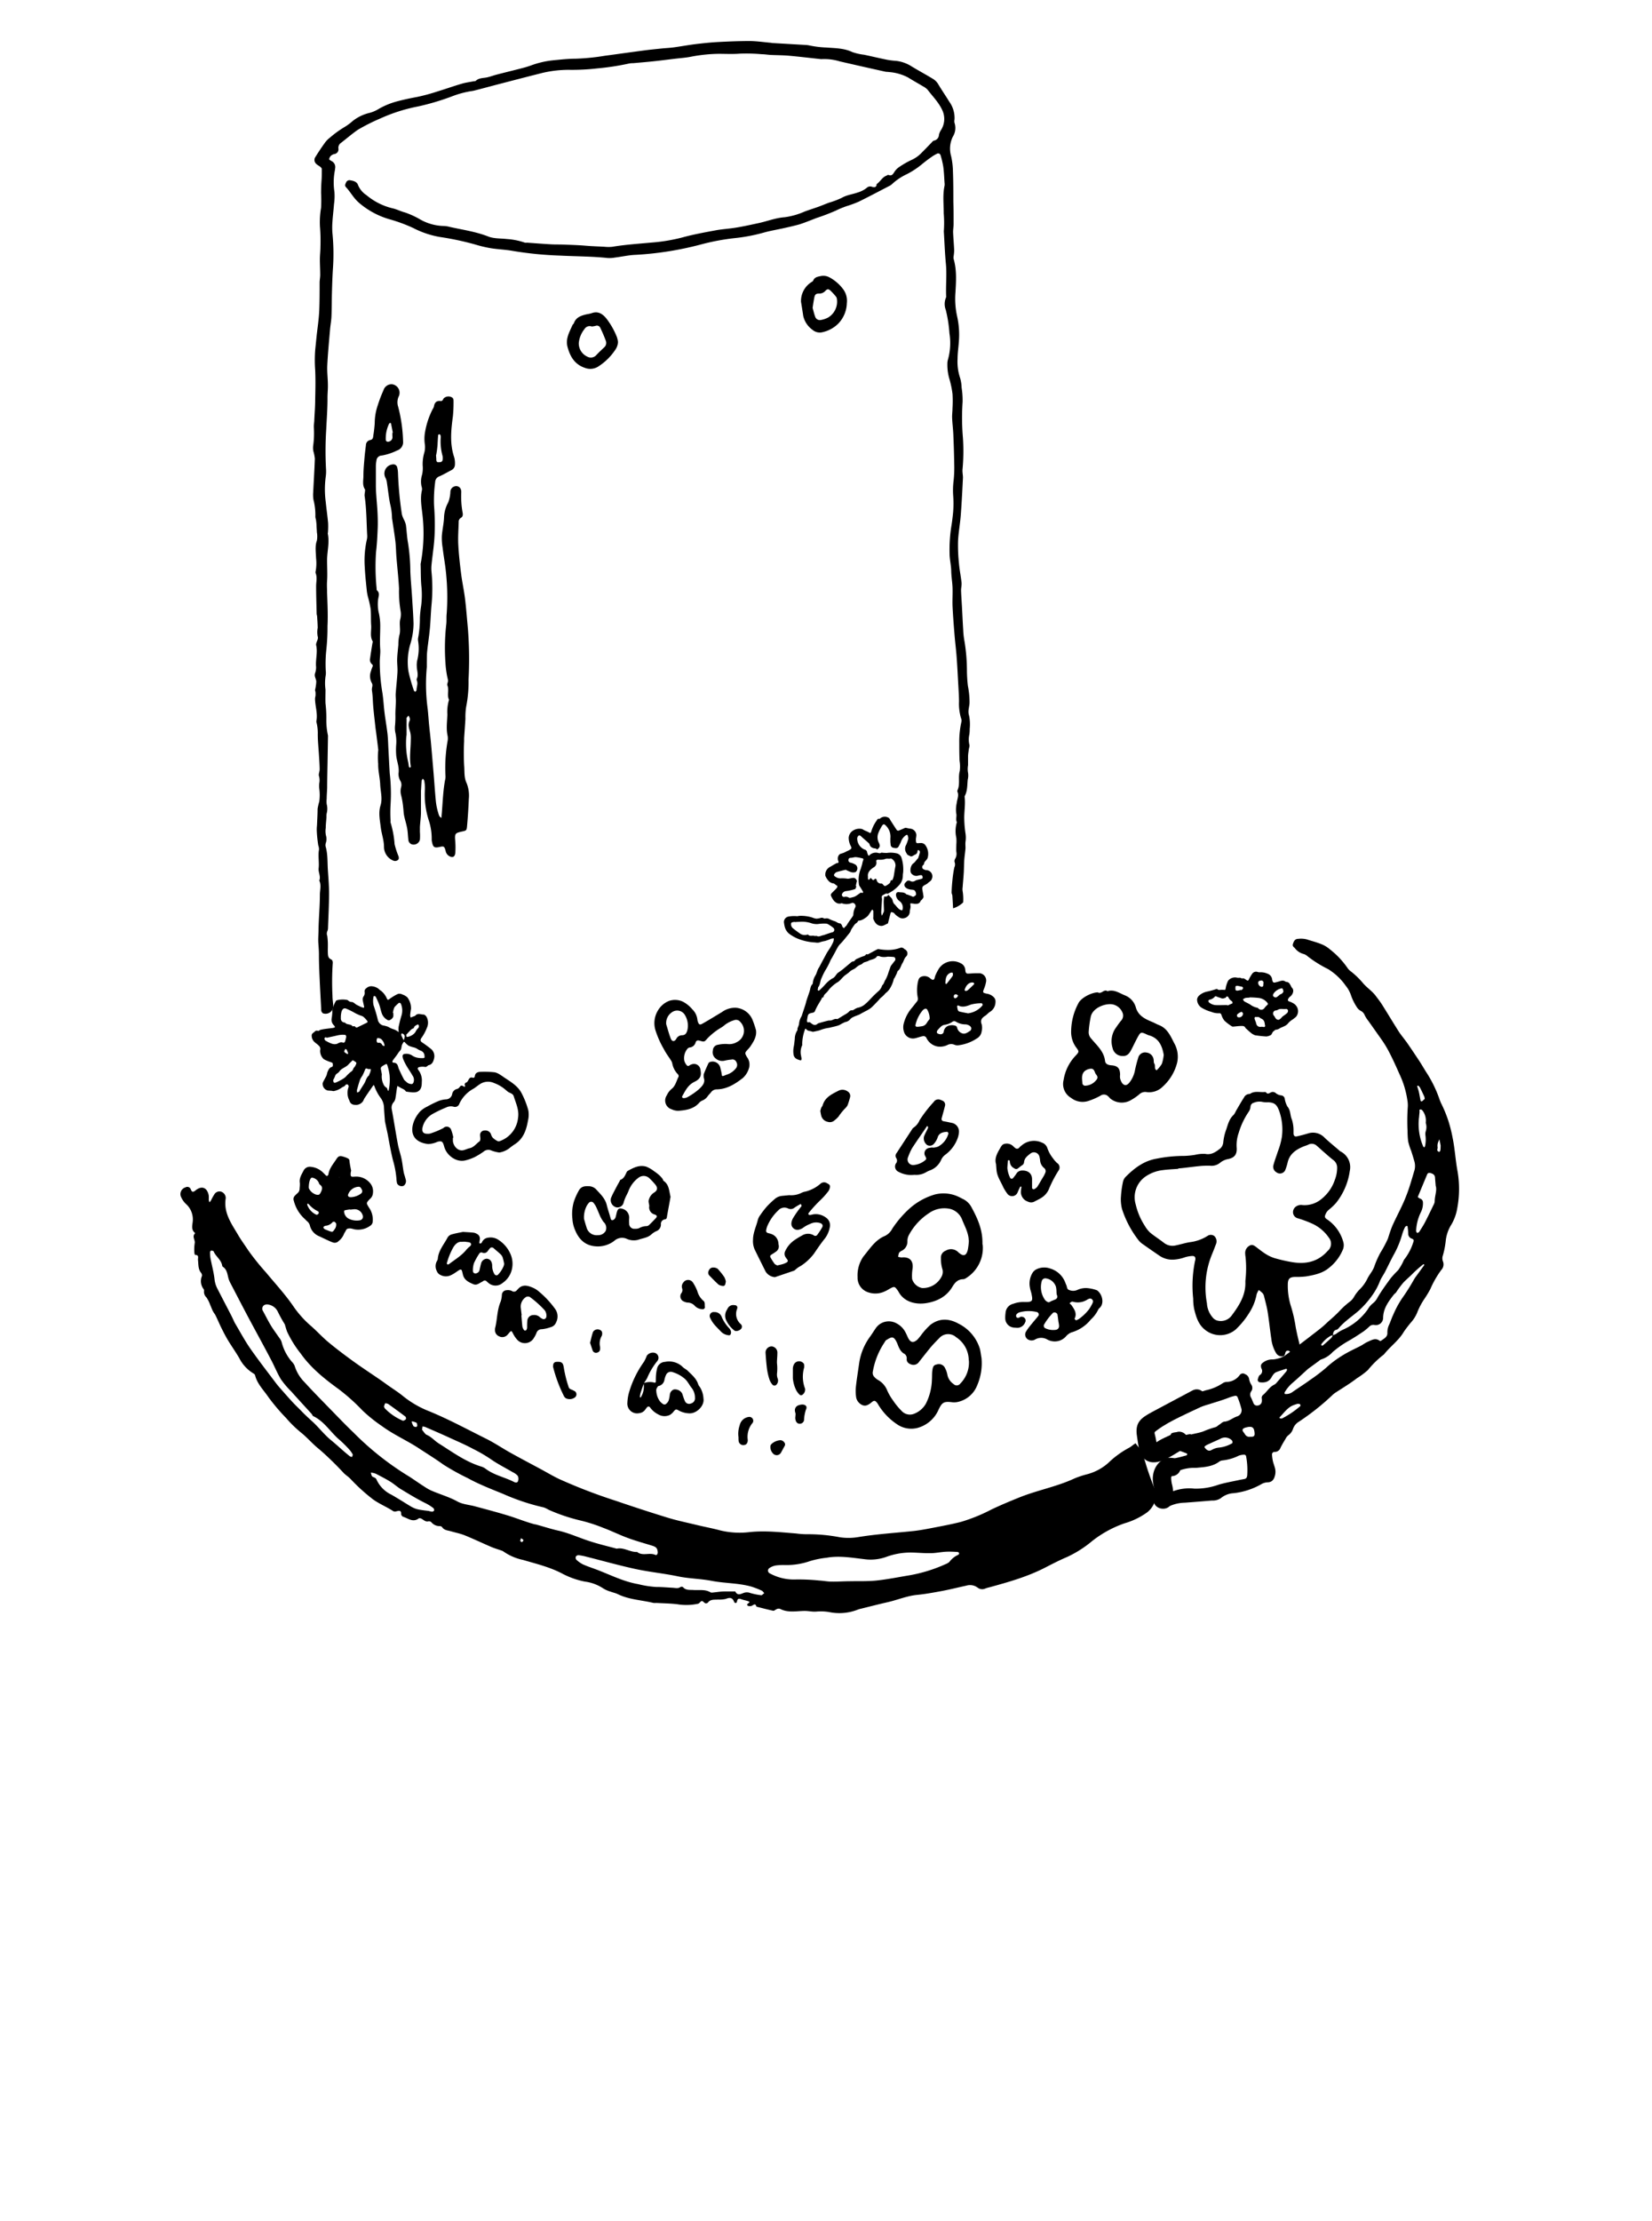 <svg id="Calque_1" data-name="Calque 1" xmlns="http://www.w3.org/2000/svg" viewBox="0 0 453.54 609.45"><title>SUFI_COM_Webst_HomeDRAWINGS_UPDT</title><path d="M251.45,230.15c0,1.54.18,1.16,1.36,1.15a1.5,1.5,0,0,1,1.09.41,4,4,0,0,1,.76,3.71,2,2,0,0,1-.38.57c-.25.31-.58.56-.59,1,0,.13-.14.26-.24.37a.67.67,0,0,0,.2,1.18,1.66,1.66,0,0,0,.67.2,1.7,1.7,0,0,1,1.51,2.38c-.19.64-.74.8-1.1,1.18s-1.1.54-1.43,1a1.27,1.27,0,0,0-.07.79c.09.66.26,1.31.31,2,0,.22-.23.46-.39.68s-.38.29-.43.47a1.07,1.07,0,0,1-.76.7,2.82,2.82,0,0,1-1.13,0c-1.13-.11-.92-.29-.85.81a3.48,3.48,0,0,1-.11.77,3.59,3.59,0,0,0-.1.48,1.85,1.85,0,0,1-1.43,1.89,1.79,1.79,0,0,1-1.64-.29,4.29,4.29,0,0,1-1.18-1c-.16-.21-.51-.27-.79-.36,0,0-.19.15-.22.25-.24.89-.46,1.78-.69,2.68,0,.08-.06.2-.12.22-.63.25-1.19.74-1.94.64-1.14-.16-1.62-1-2-1.91a1.29,1.29,0,0,1,0-.5c0-.54,0-1.07,0-1.61,0-.16-.17-.31-.26-.47a3.51,3.51,0,0,0-.32.37,13.77,13.77,0,0,1-.93,1.4,6.36,6.36,0,0,1-1,.75,3.24,3.24,0,0,1-1.58.56s-.09,0-.09,0c-.09.53-.63.67-.9,1s-.62.87-.91,1.31a2.3,2.3,0,0,0-.17.35,2.43,2.43,0,0,1-.24.53q-1,1.28-2.07,2.54c-.35.41-.77.76-1.08,1.2a17.69,17.69,0,0,0-.89,1.6l-.8,1.45c-.2.36-.44.71-.6,1.09a18.3,18.3,0,0,1-1.38,2.62,21.27,21.27,0,0,0-1,2.07c-.41.81-.33,1.79-.94,2.52a.14.14,0,0,0,0,.09c0,.29-.29.71.14.83.16,0,.45-.33.67-.53s.53-.52.79-.79.3-.37.48-.53a7.65,7.65,0,0,1,1.83-1.51c.85-.35,1-1.24,1.73-1.68a18.57,18.57,0,0,0,1.82-1.4c.56-.45,1.1-.92,1.66-1.38a.79.79,0,0,1,.34-.18.83.83,0,0,0,.7-.38c.22-.33.76-.45,1.17-.65a5.76,5.76,0,0,1,.55-.24c.24-.09.49-.16.74-.26a.85.85,0,0,0,.37-.22c.16-.21.28-.39.57-.19,0,0,.17-.07.26-.11.83-.45,1.67-.91,2.51-1.34a.84.84,0,0,1,.43,0,14.85,14.85,0,0,0,2.26.21,9.76,9.76,0,0,0,3.4-.53,1,1,0,0,1,1.17.19c.16.16.41.23.55.4a1.21,1.21,0,0,1,0,1.78c-.53.52-.61,1.24-1,1.82s-.52,1.54-1.23,2.08c-.18.14-.2.49-.32.73-.19.41-.39.81-.6,1.21-.05.1-.18.18-.2.28a8.62,8.62,0,0,1-1.09,2.64,4.58,4.58,0,0,1-.63.79c-.2.21-.44.37-.64.57a6.54,6.54,0,0,1-1.15,1.11,3.74,3.74,0,0,0-.59.64c-.71.74-1.4,1.51-2.16,2.18a8.32,8.32,0,0,1-1.5.9c-.49.27-1,.53-1.48.81s-1.31.5-1.92.82a2.16,2.16,0,0,0-.8.57,2.15,2.15,0,0,1-1.39.79,11.54,11.54,0,0,0-1.51.78,6,6,0,0,1-1,.34c-.51.14-1,.24-1.55.37a1.9,1.9,0,0,1-.34.09,10.11,10.11,0,0,0-2.56.67c-.58.18-1.19.29-1.78.41a.81.81,0,0,1-.42-.06c-.56-.21-1.27-.1-1.62-.77,0,0-.2,0-.21.08a11.68,11.68,0,0,0-.81,4.15.55.55,0,0,1,0,.3,4.38,4.38,0,0,0-.29,3c0,.2.09.4.11.6,0,.52-.12.65-.6.46a4.84,4.84,0,0,1-.71-.27,1.66,1.66,0,0,1-.88-1.16,6.41,6.41,0,0,1,.09-2.44c.11-.61.15-1.24.24-1.86a4.39,4.39,0,0,1,.7-2.42c.1-.12,0-.37.06-.55s.17-.42.24-.64a3.16,3.16,0,0,0,.16-.5,4.76,4.76,0,0,1,.68-2.14,1.3,1.3,0,0,0,.14-.38c.31-.93.62-1.87.92-2.8.13-.39.21-.8.33-1.2.28-.86.59-1.7.86-2.56.21-.67.21-1.41.78-1.93.06-.06.07-.18.08-.28a4.75,4.75,0,0,1,.67-2c.43-.64.52-1.52,1-2.21.22-.35.4-.72.59-1.09.49-.92,1-1.85,1.48-2.76.28-.5.63-1,.92-1.44s.73-1.24,1-1.89a2.66,2.66,0,0,0,.1-.86,4,4,0,0,0-.77.11,11.34,11.34,0,0,1-1.68.62,8,8,0,0,0-1.53.4,2.63,2.63,0,0,1-1.09,0,14.62,14.62,0,0,1-4.89-1.08,10.79,10.79,0,0,1-2.35-1.36,3.7,3.7,0,0,1-1.21-2.1c-.09-.34-.12-.7-.17-1a1.52,1.52,0,0,1,1.21-1.56,8.42,8.42,0,0,1,2.37-.11c.27,0,.54-.1.82-.1a10.6,10.6,0,0,1,3.41.47,4.17,4.17,0,0,0,1.13.31,6.67,6.67,0,0,0,1.27-.24,1,1,0,0,1,.38,0c.25.06.52.26.73.2a1.42,1.42,0,0,1,1,.07,9.59,9.59,0,0,0,1.58.65c.53.14.92.61,1.52.61.15,0,.33.26.45.43s.1.36.2.51a2.47,2.47,0,0,0,.41.39,1.76,1.76,0,0,1,.33-.38,2.36,2.36,0,0,0,.65-.84c.48-.73,1-1.43,1.49-2.15a1,1,0,0,0,.11-.43,4.43,4.43,0,0,1,.49-1.86.88.88,0,0,0-.57-1.29.61.61,0,0,0-.28,0,5.36,5.36,0,0,1-.7.23,3.69,3.69,0,0,1-2.05-.11c-.06,0-.14-.06-.19,0a1.69,1.69,0,0,1-1.56-.29,2.43,2.43,0,0,1-.69-.71,5.68,5.68,0,0,1-.6-1.11.65.65,0,0,1,.09-.55c.33-.38.71-.72,1.06-1.08a3.85,3.85,0,0,0,.58-.68c.06-.11,0-.43-.07-.45-.41-.12-.59-.57-1.1-.62a2,2,0,0,1-1.17-.63,4.46,4.46,0,0,1-.92-1.43,2.38,2.38,0,0,1,1.18-2.4c.53-.27,1-.6,1.56-.89a1.1,1.1,0,0,1,.45-.2c.49,0,.47-.3.35-.62a1.52,1.52,0,0,1,0-1.26,1.12,1.12,0,0,1,.86-.74,5.73,5.73,0,0,0,1.41-.6,5.81,5.81,0,0,0,1.07-.55c.38-.3.28-.48.16-.78a5,5,0,0,1-.64-2.37,2.48,2.48,0,0,1,1.19-2,3.22,3.22,0,0,1,2.48-.43,3.9,3.9,0,0,1,.55.31c.34.16.7.3,1,.45a1.46,1.46,0,0,1,.27.13c.44.31.56.25.73-.28a9.72,9.72,0,0,1,1.43-2.89c.15-.21.3-.67.77-.48,0,0,.11-.06.16-.1a2,2,0,0,1,2.5-.14,2.32,2.32,0,0,1,.37.58c.58.9,1.15,1.81,1.75,2.69a.53.53,0,0,0,.47.18c.56-.2,1.11-.46,1.66-.7a.64.64,0,0,1,.3-.09c.41.06.8.19,1.21.23a1.87,1.87,0,0,1,1.74,1.76A9.48,9.48,0,0,1,251.45,230.15Zm-29.89,49.78c0,.6.06.62.68.52.08,0,.19.09.27.15.5.39,1,.85,1.69.48.17-.09.3-.27.47-.32.87-.26,1.75-.5,2.64-.72.33-.08.69,0,1-.11.47-.15.89-.46,1.42-.35a.37.37,0,0,0,.24,0l2-1.22a4.81,4.81,0,0,0,.87-.56c.32-.3.56-.66,1.09-.6a1.14,1.14,0,0,0,.54-.2,3.73,3.73,0,0,1,1-.5,4.21,4.21,0,0,0,2.05-1c.8-.66,1.48-1.47,2.22-2.21.4-.4.81-.78,1.22-1.17a3.43,3.43,0,0,0,1.2-1.66.45.45,0,0,1,.14-.21c.42-.39.48-1,.8-1.43a9.83,9.83,0,0,0,.86-2.14l.42-1.14a2.28,2.28,0,0,1,.22-.55c.37-.51.78-1,1.14-1.49.2-.28,0-.88-.32-.92a14.24,14.24,0,0,0-1.77-.09,4.67,4.67,0,0,1-1.86,0c-.41-.15-1-.44-1.27.28,0,0-.07,0-.09,0-.58.5-1.37.49-2,.85s-1.15.25-1.62.73c-.28.29-.76.37-1.12.6a10,10,0,0,0-.87.7,1.58,1.58,0,0,1-.25.16c-.34.18-.7.34-1,.55a7.54,7.54,0,0,0-.57.5c-.33.26-.67.49-1,.74-.81.61-1.31,1.53-2.23,2a9.46,9.46,0,0,0-1.75,1.44c-.37.35-.64.8-1,1.19s-.88.7-.93,1.33c0,0-.07.11-.09.1-.35-.08-.34.21-.45.41-.28.5-.59,1-.87,1.47a15.12,15.12,0,0,0-.92,1.81.71.71,0,0,1-.57.49c-.52.15-1.19.13-1.39.8C221.68,279.1,221.63,279.54,221.55,279.94Zm22.9-50.09a4.22,4.22,0,0,0-1.4-3.45c-.34-.31-.53-.31-.84.09a4.15,4.15,0,0,0-.4.68,9,9,0,0,0-.76,1.62,3.27,3.27,0,0,0,.18,2.36c.24.49.5,1.06,0,1.55-.19.17-.35.59-.7.17a.38.38,0,0,0-.23-.07c-.75-.08-1.37-.31-1.58-1.14a1.13,1.13,0,0,0-.38-.46c-.6-.54-1.23-1.06-1.82-1.61-.25-.23-.5-.5-.81-.31a1.13,1.13,0,0,0-.38.71,3.31,3.31,0,0,0,2,3.11.88.88,0,0,1,.73.81,2.89,2.89,0,0,0,.27.7c.1.22.23.26.41,0a2.53,2.53,0,0,1,1.85-.66c.44,0,.91.35,1.35,0,0,0,.1,0,.15,0a9.05,9.05,0,0,0,1.41.08,7.18,7.18,0,0,1,2.54.09,1.82,1.82,0,0,1,1.4,1.11,10.31,10.31,0,0,1,.52,3.79c0,.4-.11.81-.11,1.21a3.8,3.8,0,0,1-1.09,2.72,11.69,11.69,0,0,1-1.49,1.34,16.09,16.09,0,0,1-1.55.93.13.13,0,0,1-.1,0c-.47-.19-.77.19-1.14.34-.59.25-.38.7-.35,1.11a1.2,1.2,0,0,1,0,.15c-.07,1.21-.16,2.41-.21,3.62a3,3,0,0,0,.2.82c.11-.24.23-.48.33-.72a1.61,1.61,0,0,0,.22-.58c0-.84-.07-1.68-.07-2.53a13.25,13.25,0,0,1,.11-1.36s.09-.11.11-.1a.85.85,0,0,0,1-.34.64.64,0,0,0,0-.19,1.61,1.61,0,0,0,.13.18l.24.24a8.07,8.07,0,0,1,.59.62c.37.47.26,1.15.77,1.61s.91,1.24,1.66,1.58c.41.18.55.15.61-.3a2.19,2.19,0,0,0-.84-2.1,2.29,2.29,0,0,1-1-1.58c-.06-.58.23-1,.81-.9s1.44-.06,2,.57c.06.07.22.06.34.1l1,.38c.22.08.48.27.64.21s.7-.39.71-.6a1.49,1.49,0,0,0-.41-1.14c-.38-.25-1-.16-1.43-.3a2.17,2.17,0,0,1-1.09-.56c-.46-.6-.32-1,.24-1.5a.82.82,0,0,1,1.1-.22,1.24,1.24,0,0,0,1.25,0,1.77,1.77,0,0,1,.48-.24c.4-.12.81-.2,1.22-.31s.5-.22.44-.57-.21-.54-.58-.48a3.16,3.16,0,0,0-.64.13,1.73,1.73,0,0,1-1.73-.45c-.68-.55-.41-2.31.38-2.89a2.55,2.55,0,0,0,.41-.36c.24-.27.46-.56.69-.84.08-.1.22-.18.26-.3a13.06,13.06,0,0,0,.48-1.6.65.65,0,0,0-.3-.52c-.31-.17-.36.13-.38.34a1,1,0,0,1-.71.88c-.5.21-.92.77-1.53.23,0,0-.07,0-.09,0a1.66,1.66,0,0,1-.44-.26c-.14-.14-.19-.36-.32-.51a2.13,2.13,0,0,1,0-2.19,11.56,11.56,0,0,0,.56-1.58,2,2,0,0,0-.14-.92c-.07-.24-.22-.28-.47-.14a3.62,3.62,0,0,0-1.42,1.9c-.18.41-.4.81-.61,1.21-.34.64-1,.42-1.44.36a.92.92,0,0,1-.75-1C244.42,231.12,244.45,230.55,244.45,229.85Zm-6.17,10.6a5.4,5.4,0,0,0,0,.64,1.26,1.26,0,0,0,.14.32c.11-.06.29-.09.33-.18.22-.51.42-.26.63,0s.47.35.72,0c.05-.07.19-.16.25-.13s.28.15.3.26a1.19,1.19,0,0,0,1.37,1.06c.09,0,.2.09.28.16s.36.45.59.53,1.48-.71,1.55-1.13c0-.24.06-.49.41-.45a.19.19,0,0,0,.16-.08,6.88,6.88,0,0,0,.34-1c.18-1,.29-1.93.49-2.87a2.15,2.15,0,0,0-1.15-2,.41.41,0,0,0-.24,0c-.5.12-1-.12-1.53.15a4.73,4.73,0,0,1-1.76.15c-.36,0-.68.08-.58.54a1.43,1.43,0,0,1-.79,1.6C238.91,238.62,238.14,239.35,238.28,240.45ZM218.19,253v-.07a5.51,5.51,0,0,0-.74.13.41.41,0,0,0-.25.27,1.42,1.42,0,0,0,.42,1.3c.64.53,1.29,1,2,1.5a2.26,2.26,0,0,0,2,.31c.08,0,.2-.05.24,0,.48.55,1.14.17,1.7.34.25.08.61-.07.79.06s.56.09.83,0l.81-.26c.11,0,.23,0,.34-.08.7-.23,1.4-.5,2.11-.69a.69.69,0,0,0,.4-1.18,6.52,6.52,0,0,0-1.14-.82,1.88,1.88,0,0,0-.82-.39,10.93,10.93,0,0,0-2.32.11,4.7,4.7,0,0,1-1.84-.23,7.94,7.94,0,0,0-2.91-.4C219.23,252.94,218.71,252.93,218.19,253Zm16.76-9.89.17.06c-.13.27-.2.72-.39.78a13.33,13.33,0,0,1-2.45.54,1.34,1.34,0,0,0-1.08.75.59.59,0,0,0,.53.86,1.67,1.67,0,0,1,1.41.24c.05,0,.2,0,.29,0,.36-.09.72-.16,1.07-.28a2.65,2.65,0,0,0,.61-.32c.41-.27.81-.57,1.23-.84.05,0,.18.06.27.08s.46,0,.32-.3c-.24-.49-.55-.94-.83-1.4a1.85,1.85,0,0,1-.25-.41,8.3,8.3,0,0,1,.49-4.58c.11-.39.25-.81.36-1.21a7.36,7.36,0,0,1,.17-.74c.28-.72.26-.78-.44-.91a10.23,10.23,0,0,0-1.52-.26c-.42,0-.84.18-1.27.19s-.64.12-.69.49a.67.67,0,0,0,.5.83,4,4,0,0,1,1.14.41,1.23,1.23,0,0,1,.79,1.18,1.31,1.31,0,0,1-.49,1,2,2,0,0,1-1.27,0,8.58,8.58,0,0,1-1.36-.6.41.41,0,0,0-.24,0c-.78.19-1.56.37-2.33.6a1.29,1.29,0,0,0-.51.39c-.31.34-.28.66.14.87a2.4,2.4,0,0,0,1.54.46,9.33,9.33,0,0,1,1.85.11c.59,0,1.14-.27,1.74-.22.38,0,.9.67.78,1S235.05,242.66,234.95,243.08Z"/><path d="M112.79,277c-.07.53-.15,1.06-.19,1.59a2,2,0,0,0,.16.6l.49-.21c.27-.11.62-.16.8-.35.68-.76,1.51-.25,2.25-.27.29,0,.7.42.86.74a3.41,3.41,0,0,1,0,3,12.38,12.38,0,0,1-1.34,2.52,1.64,1.64,0,0,0-.37.74.77.77,0,0,0,.31.56,33.66,33.66,0,0,1,2.71,2,2.59,2.59,0,0,1,.69,2.54c-.19.78-.5,1.61-1.5,1.8-.1,0-.18.14-.27.19s-.43.34-.58.3a4.27,4.27,0,0,0-1.81.05.48.48,0,0,0-.31.33.68.68,0,0,0,.18.46,4.67,4.67,0,0,1,.93,3.29c0,1-.1,2.24-1.34,2.71a3.69,3.69,0,0,1-1.41.1,13.87,13.87,0,0,1-1.49-.18.34.34,0,0,1-.2-.14c-.36-.55-1-.66-1.51-1l0,0-.75-.42c-.05.27-.12.55-.16.82-.13.9-.23,1.8-.4,2.69a2.34,2.34,0,0,1-.4.88,2.25,2.25,0,0,0-.62,1.84c.61,3.25,1.1,6.52,1.71,9.76.25,1.35.72,2.67,1,4,.25,1.18.37,2.4.58,3.59.08.46.25.91.38,1.37s.18.65.26,1a1.59,1.59,0,0,1-.62,1.44,1.42,1.42,0,0,1-1.81-.63,6.79,6.79,0,0,1-.19-1.39,25.62,25.62,0,0,0-.95-5c-.58-2.35-1-4.76-1.44-7.14-.21-1-.44-2-.66-3.06a4,4,0,0,1-.1-.55c-.1-1.29-.21-2.59-.27-3.88a4.66,4.66,0,0,0-.88-2.42,12.23,12.23,0,0,1-1.73-3.23,1.83,1.83,0,0,0-.18-.34,1.66,1.66,0,0,0-.24.24c-.77,1.11-1.54,2.23-2.29,3.35-.21.32-.3.72-.54,1a2.37,2.37,0,0,1-2.22.84A1.46,1.46,0,0,1,95.94,302a4.57,4.57,0,0,1-.24-3.76.67.67,0,0,0-.19-.63.49.49,0,0,0-.73.19c-.12.22-.45.32-.69.46a1.79,1.79,0,0,0-.22.11,5.23,5.23,0,0,1-2.29,1c-.18,0-.38-.07-.58-.09l-1-.07a1.87,1.87,0,0,1-1.4-2.09c.27-.67.69-1.29,1-1.95.16-.34.18-.75.33-1.09.26-.59.51-1.2,1.25-1.37.09,0,.19-.23.2-.35,0-.77,0-.74-.76-1a11.23,11.23,0,0,1-1.73-.75,3.14,3.14,0,0,1-1-2.44,1.19,1.19,0,0,0-.36-1.26c-.35-.37-.79-.66-1.18-1a2.38,2.38,0,0,1-.78-1.8c0-.59.52-.74.84-1.08s.66-.26,1-.18c.15,0,.34-.23.53-.28a10.85,10.85,0,0,1,1.26-.25c.77-.11,1.54-.19,2.31-.3a2.09,2.09,0,0,0,.47-.19,2,2,0,0,0-.23-.44,2.12,2.12,0,0,1-.69-2,15.11,15.11,0,0,0,.19-2.16,7.53,7.53,0,0,1,1-2.63c0-.08.18-.13.29-.17a6.39,6.39,0,0,1,2.67-.09.7.7,0,0,1,.36.16,1.42,1.42,0,0,0,1,.42c.44,0,.87.5,1.31.76.24.14.49.24.74.36s.31.18.48.24a6.24,6.24,0,0,0,.76.23.48.48,0,0,0,.11-.28c-.12-.61-.28-1.21-.38-1.82a1.5,1.5,0,0,1,.33-1.17,1.75,1.75,0,0,0,.18-1.08,1,1,0,0,1,.45-1,2.06,2.06,0,0,1,1.33-.57,3.61,3.61,0,0,1,1.72.49c.35.18.61.55,1,.76a5.44,5.44,0,0,1,1.66,2.24c.16.27.3.29.63.05a13,13,0,0,1,2.37-1.43,1.65,1.65,0,0,1,1.23.17,3.67,3.67,0,0,1,1.35.78,4.94,4.94,0,0,1,1,3,1,1,0,0,1,0,.2Zm3.75,12.8a1.52,1.52,0,0,0-1.08-1.54,4.56,4.56,0,0,1-1-.54,3.62,3.62,0,0,0-1-.38,6.81,6.81,0,0,1-1.35-.47,6.51,6.51,0,0,1-1-.94c-.06-.06-.25-.09-.27-.06a3.81,3.81,0,0,0-.5.89c-.16.53-.1,1.12-.55,1.56a7.15,7.15,0,0,0-.69.94l-.25.35c-.34.45-.69.89-1,1.35a.49.49,0,0,0-.12.36c0,.11.21.27.3.26a1.1,1.1,0,0,1,1.15.74c.14.3.18.65.32.95.45,1,.89,1.95,1.4,2.89.17.32.55.53.81.81a2,2,0,0,0,1.44.45.79.79,0,0,0,.33-.34,2,2,0,0,0-.24-2c-.45-.82-1-1.59-1.49-2.4-.38-.63-.72-1.29-1-1.95a2.42,2.42,0,0,1-.22-.87.59.59,0,0,1,.55-.69,2.87,2.87,0,0,1,2.2.52,4.07,4.07,0,0,0,1.2.49,6.7,6.7,0,0,0,1.73.13C116.63,290.25,116.58,290.09,116.55,289.78Zm-8.67-11.86.12,0c0,.27,0,.54,0,.81,0,.59-1,1.4-1.51,1.15a3.36,3.36,0,0,1-1.6-1.7c-.31-.79-.45-1.65-.73-2.45s-.63-1.52-1-2.27c0-.1-.22-.17-.34-.2s-.24.06-.24.1a5.56,5.56,0,0,0,0,2.49,37.22,37.22,0,0,1,1.15,3.92,2.07,2.07,0,0,0,1.36,1.54,8.26,8.26,0,0,1,1.52.41,5.68,5.68,0,0,0,1.43.65,4.18,4.18,0,0,1,1.23.66l.18.11a1.59,1.59,0,0,0,0-.24,5.25,5.25,0,0,1,0-1.19c.23-1.07.48-2.13.81-3.17a4.75,4.75,0,0,0-.13-3c-.13-.43-.53-.52-.73-.3a12,12,0,0,0-1.08,1.06A5.17,5.17,0,0,0,107.87,277.92Zm-14.3.81h0c0,.22,0,.44,0,.66a1.08,1.08,0,0,0,.89,1.13c.1,0,.24,0,.29.07.53.66,1.57.26,2.07,1,0,0,.1,0,.14,0,.31-.14.5,0,.7.23a.42.42,0,0,0,.39.06c.86-.4,1.7-.84,2.56-1.24.34-.16.41-.34.13-.66a8.52,8.52,0,0,0-.64-.71,2.42,2.42,0,0,0-.65-.5,11.4,11.4,0,0,1-2-.85,18.27,18.27,0,0,0-2.08-1.05c-.81-.43-1.26-.25-1.59.61A6.49,6.49,0,0,0,93.58,278.74Zm-2.09,17.55c0,.73.24.91.74.71a14.21,14.21,0,0,0,1.54-.77,6.63,6.63,0,0,0,1.14-.78,11.2,11.2,0,0,1,1.41-1.37,1.4,1.4,0,0,0,.68-.85c.1-.28.39-.49.53-.76s.4-.73.29-.92-.61-.46-.93-.67c0,0-.08,0-.12.07-.37.37-.76.72-1.11,1.11-.72.81-1.9,1-2.51,1.95-.3.46-.93.55-1.11,1.14A7.6,7.6,0,0,1,91.49,296.29Zm13.35-1.48a4.89,4.89,0,0,0,.62,3,1.77,1.77,0,0,0,.42.44c.11.1.28.16.36.28a3.86,3.86,0,0,1,.21.57,1.14,1.14,0,0,0,.16.22.88.88,0,0,0,.11-.21,13.74,13.74,0,0,0,.24-4.2,15,15,0,0,0-.58-2.55c-.15-.52-.3-.52-.74-.23-.07,0-.16.06-.23.11-.42.29-1,.46-.83,1.19C104.69,293.88,104.76,294.41,104.84,294.81Zm-10.62-8.72c.16-.06.42-.09.46-.19a8.07,8.07,0,0,0,.38-1.45c0-.16-.13-.5-.24-.51a5.58,5.58,0,0,0-1.42,0c-.55.06-1.09.22-1.64.34l-1.95.42a.19.19,0,0,1-.14,0,.33.33,0,0,0-.56.15.7.7,0,0,0,.21.62,9.19,9.19,0,0,0,1.78.87,2.39,2.39,0,0,0,1.38.07C93.05,286.15,93.56,285.77,94.22,286.09Zm3.77,13,.05.67a3.28,3.28,0,0,0,.58-.25c.1-.06.13-.23.19-.34l.37-.59.77-1.2c.48-.74.6-1.69,1.33-2.29.07-.05.07-.18.11-.27.1-.26.23-.51.3-.77a6.55,6.55,0,0,0,.13-.73c-.18,0-.35,0-.53,0a1.51,1.51,0,0,1-.44-.1c-.31-.15-.48-.1-.61.25a17.3,17.3,0,0,1-.73,1.64,8.18,8.18,0,0,0-.61,1C98.56,297,98.28,298.07,98,299.05Zm13.49-15.14.12.08c-.1.44.12.54.47.42a3.55,3.55,0,0,0,.92-.36,2.9,2.9,0,0,0,1.07-.94,3.35,3.35,0,0,1,.78-1.09.73.73,0,0,0,.17-.49c0-.16-.07-.42-.18-.47s-.35.06-.49.15-.67.32-.69.77c0,0-.12.09-.19.13a2.65,2.65,0,0,0-.53.29c-.33.3-.62.63-.93.95Zm-8.08,1.37c0,.43.09.84.54.78s.78.14,1,.59c.06.15.31.23.49.31,0,0,.17-.11.16-.15a2.89,2.89,0,0,0-1-1.82,2,2,0,0,0-1-.23A4.48,4.48,0,0,0,103.41,285.29Zm6.84-1.73c0,.12-.11.29-.07.41.16.41.36.8.55,1.19a.82.82,0,0,0,.11.14s.11-.09.12-.14c.06-.22.11-.45.16-.67A.85.85,0,0,0,110.24,283.56Zm-14.66,5.32c-.11-.26-.23-.59-.39-.89-.06-.11-.23-.16-.35-.24a3.57,3.57,0,0,0-.34.68c0,.09.14.26.25.35a3.75,3.75,0,0,0,.5.3l.24.13Z"/><path d="M347.69,284.38a30.78,30.78,0,0,1-3.13-.34,3.89,3.89,0,0,1-1.31-.81,11.69,11.69,0,0,1-.93-.83c-.15-.13-.34-.25-.42-.42-.24-.5-.69-.49-1.11-.48-.73,0-1.47.12-2.2.17a.63.63,0,0,1-.39-.07,14.09,14.09,0,0,1-2-1.51,4.54,4.54,0,0,1-.86-1.62c-.12-.32-.29-.49-.55-.47a5,5,0,0,1-2.24-.38,10.53,10.53,0,0,1-2.54-1.06,2.68,2.68,0,0,1-1.36-2.4,1.75,1.75,0,0,1,.55-1,4.66,4.66,0,0,1,2.31-1.12,21.48,21.48,0,0,0,2.46-.69c.06,0,.16-.05.18,0,.44.47,1,.15,1.49.23.06,0,.14,0,.2,0,.63.07.56.05.69-.6a7.35,7.35,0,0,1,.63-1.89,2.43,2.43,0,0,1,2.51-.83,4.19,4.19,0,0,0,.72,0,.83.83,0,0,1,.28.07c.09,0,.2.16.26.14.62-.22,1,.31,1.42.51.27.12.36.06.49-.2a10,10,0,0,1,.93-1.6,1.29,1.29,0,0,1,1.53-.49,1.69,1.69,0,0,0,.7.07,4.56,4.56,0,0,1,2,.4,1.87,1.87,0,0,1,1.26,1.64c.21,1.08.6.81,1.45.6s1.49-.61,2.25-.05a.25.25,0,0,0,.14.06c.78,0,1,.55,1.31,1.12a1.77,1.77,0,0,0,.31.52c.71.7.11,1.93-.49,2.36a1.77,1.77,0,0,0-.58.7.42.42,0,0,0,.29.65,5.76,5.76,0,0,1,1.54.79,2.88,2.88,0,0,1,.68.92,2.39,2.39,0,0,1-.35,2.51,10.78,10.78,0,0,1-.89.71,5.73,5.73,0,0,0-1.22,1c-.58.81-1.51,1-2.28,1.4a2.36,2.36,0,0,1-1.2.45c-.17,0-.33.25-.51.36-.43.25-.47.8-.78,1.07A3.62,3.62,0,0,1,347.69,284.38ZM343,273.66v.07a7.06,7.06,0,0,0-1.09.08,2.61,2.61,0,0,0-.67.37c.12.2.2.46.38.57.54.33,1.14.56,1.67.91a4.53,4.53,0,0,0,1.85.83c.16,0,.31.19.45.31a1.08,1.08,0,0,0,1.42-.06,7.12,7.12,0,0,1,.9-1c.3-.22.15-.43.05-.58a3.53,3.53,0,0,0-2.28-1.34A21.62,21.62,0,0,0,343,273.66Zm-6,2.1v.14l.92-.42c.17-.08.45-.16.46-.26a.7.7,0,0,0-.22-.55,2.23,2.23,0,0,1-.89-1c-.11-.34-.59-.3-.65-.13-.12.34-.38.25-.58.34-.49.23-.9-.11-1.34-.2a6.27,6.27,0,0,1-.86-.33c-.07,0-.21,0-.23,0a2.51,2.51,0,0,1-1.54.94c-.42.13-.42.52-.06.81a3.18,3.18,0,0,0,1.84.68C334.95,275.81,336,275.76,337.06,275.76Zm14.07,4.06a4.89,4.89,0,0,0,.52-.36c.19-.16.32-.39.51-.54.43-.34.91-.62,1.3-1a.88.88,0,0,0,.2-.71c0-.17-.36-.42-.5-.39-.78.15-1.61-.23-2.35.28a2.37,2.37,0,0,1-.69.17.58.58,0,0,0-.23.13.87.87,0,0,0-.1,1.26C350.13,279.07,350.17,279.84,351.13,279.81Zm-3.79,1.52c-.05-.88-.24-1.56-1.05-1.88a1,1,0,0,1-.29-.19c-.41-.38-.93-.19-1.4-.24a.72.72,0,0,0-.12.45c.13.45.35.87.46,1.33a1.1,1.1,0,0,0,1.26.93,1.51,1.51,0,0,1,.55,0C347.24,281.87,347.36,281.65,347.34,281.34Zm5-9.48c0-.49-.21-.79-.52-.68a3.62,3.62,0,0,0-2,1.26c-.2.29-.46.69-.09,1a.84.84,0,0,0,.68.22,3.66,3.66,0,0,0,.83-.6,1.5,1.5,0,0,1,.39-.27A1.15,1.15,0,0,0,352.39,271.85Zm-11.62-.28.11.13c.17-.16.41-.3.48-.5s-.07-.46-.39-.51-.8-.18-1.2-.23c-.15,0-.44.08-.45.15a3.08,3.08,0,0,0,0,1c0,.09.34.21.5.19A6.48,6.48,0,0,0,340.77,271.57Zm5.54-2.54c-.48,0-.76.2-.78.6a1.15,1.15,0,0,0,.94,1.12c.58,0,.44-.55.49-.87A.66.66,0,0,0,346.31,269ZM341.25,278c-.07-.07-.3-.42-.41-.39a3.46,3.46,0,0,0-1,.57.53.53,0,0,0,0,.9A1.06,1.06,0,0,0,341.25,278Z"/><path d="M257.22,42.19a.67.67,0,0,1,1,.4,23.32,23.32,0,0,1,.76,3.23c.19,1.44.24,2.91.34,4.37a2.74,2.74,0,0,1,0,.76c-.55,2.5-.22,5-.23,7.56a32.29,32.29,0,0,1,.05,4.61,3.69,3.69,0,0,0,0,.76c.17,2.82.27,5.64.54,8.45.29,3-.06,6,.08,9a1,1,0,0,1-.1.44,4.46,4.46,0,0,0,0,3.27,36.87,36.87,0,0,1,1,6.42,16.87,16.87,0,0,1-.45,7.35,4,4,0,0,0-.12,1.05,13.74,13.74,0,0,0,.58,4.19,26.56,26.56,0,0,1,.83,4,32.33,32.33,0,0,1,0,3.94c0,.9-.14,1.81-.1,2.71.06,1.46.25,2.92.32,4.39.12,2.72.21,5.45.25,8.18a33.51,33.51,0,0,1-.16,4.53,21.6,21.6,0,0,0-.13,4.07,29.87,29.87,0,0,1,0,4.55c-.13,1.5-.33,3-.58,4.49a41.79,41.79,0,0,0-.4,7c0,1.56.42,3.15.45,4.76s.3,3,.36,4.52c.06,1.72-.06,3.44,0,5.15.13,2.66.34,5.32.56,8,.16,2,.42,3.92.56,5.88.19,2.51.31,5,.45,7.53.09,1.56.2,3.12.21,4.68a13.81,13.81,0,0,0,.56,4.64,1.63,1.63,0,0,1,.12.87,24.63,24.63,0,0,0-.61,5.78c0,1.66,0,3.32.08,5a9.94,9.94,0,0,1,.05,2.83c-.51,1.77.18,3.65-.65,5.35a.66.66,0,0,0,.06.44c.39,1-.15,2-.24,3a8.25,8.25,0,0,0-.15,2.76c.24.86-.22,1.69.19,2.48a8.54,8.54,0,0,0-.15,4.31,10.81,10.81,0,0,1,0,1.8c0,.65-.06,1.3,0,2a2.71,2.71,0,0,1-.35,2,1.16,1.16,0,0,0-.07,1A1.83,1.83,0,0,1,262,238a32.2,32.2,0,0,0-.54,3.71c-.11,1.05-.18,2.11-.21,3.17,0,.29.19.58.21.87.08,1.16.14,2.32.2,3.47a6.82,6.82,0,0,0,2.76-1.62,13.16,13.16,0,0,0-.14-3.1,3.36,3.36,0,0,1,0-1.05c.1-1.35.23-2.7.31-4,.07-1.15.06-2.31.14-3.46s.26-2.19.34-3.29c0-.58-.07-1.18,0-1.75a7.53,7.53,0,0,0,0-2.25,31.09,31.09,0,0,1-.34-3.89c-.07-2,.36-4.09.1-6.14a.53.53,0,0,1,.05-.3c.74-1.39.65-2.93.8-4.43a5,5,0,0,0,.09-1.89,5.86,5.86,0,0,1,0-2.09c0-.8,0-1.6,0-2.4,0-.64.13-1.28.2-1.92.05-.44.28-.93.16-1.31a6.15,6.15,0,0,1,0-2.83,9.25,9.25,0,0,0,.09-1.51,12.29,12.29,0,0,0-.16-3.61c-.44-1.32.1-2.45.12-3.66a23.45,23.45,0,0,0-.45-4.51,38,38,0,0,1-.27-4.5,50.42,50.42,0,0,0-.66-7.71,21.56,21.56,0,0,1-.36-3.16c-.14-2.22-.24-4.44-.36-6.65-.08-1.41-.19-2.82-.23-4.24,0-.7.21-1.42.13-2.11-.18-1.71-.54-3.4-.69-5.1a47.87,47.87,0,0,1-.27-6.18c.1-2.41.57-4.81.75-7.23.26-3.42.43-6.85.6-10.28,0-.75-.19-1.52-.12-2.27a53.29,53.29,0,0,0,.1-8.79,63.56,63.56,0,0,1-.08-9.71,22.24,22.24,0,0,0-.27-3.93,10.32,10.32,0,0,0-.42-2.67,14,14,0,0,1-.69-5.23c0-1.56.25-3.12.35-4.68a23,23,0,0,0-.46-6.92,22.12,22.12,0,0,1-.47-6.64c.18-3.07.38-6.15-.5-9.17a2.15,2.15,0,0,1,0-.74,12.47,12.47,0,0,0,.15-1.62c-.07-1.66-.23-3.31-.3-5,0-.75.14-1.5.14-2.26,0-2,0-4-.07-6.06,0-2.78,0-5.56-.11-8.34a20.41,20.41,0,0,0-.51-4.22,7.34,7.34,0,0,1,.49-5.31,4.48,4.48,0,0,0,.45-3.79,2,2,0,0,1,0-.9,7.56,7.56,0,0,0-1.41-4.86c-1-1.64-2.09-3.2-3.06-4.84a4.24,4.24,0,0,0-1.46-1.47c-1.94-1.18-3.94-2.25-5.88-3.43A9.91,9.91,0,0,0,246,16.7a21.42,21.42,0,0,1-2.55-.32c-2.08-.43-4.14-.91-6.21-1.36a14.9,14.9,0,0,1-3.24-.73c-2.28-1.09-4.74-1.06-7.13-1.25a28.22,28.22,0,0,1-4.62-.56,6.65,6.65,0,0,0-1.2-.15l-9.07-.53c-.1,0-.2-.05-.3-.06-2-.17-3.92-.47-5.88-.48-2.83,0-5.67.11-8.5.26-2.07.11-4.14.32-6.2.57s-4.09.63-6.14.91c-1,.14-2.11.19-3.16.29-1.56.16-3.11.31-4.66.51-3.66.48-7.31,1-11,1.49a61.75,61.75,0,0,1-8.14.82c-2,0-4,.23-6,.42A25,25,0,0,0,145.66,18a28.55,28.55,0,0,1-2.75.81c-2.2.57-4.4,1.1-6.59,1.67-.83.22-1.64.52-2.47.72-1.11.27-2.34.11-3.26,1-.09.09-.29.05-.44.08-1.12.22-2.26.36-3.35.68-2.25.66-4.46,1.45-6.7,2.13a51,51,0,0,1-5.68,1.53c-1.87.34-3.72.74-5.54,1.23a20.78,20.78,0,0,0-4.85,2,9.65,9.65,0,0,1-2.45,1.09,11.89,11.89,0,0,0-4.7,2.22A15.91,15.91,0,0,1,94.35,35a28.32,28.32,0,0,0-3.78,2.77,6.63,6.63,0,0,0-1.45,1.51c-.88,1.22-1.72,2.48-2.51,3.76A1.44,1.44,0,0,0,86.86,45c.27.28.66.45,1,.72s.49.46.49.7c0,1.05,0,2.11-.08,3.16s-.11,2.22-.12,3.33a38.52,38.52,0,0,1,0,4.08,23.13,23.13,0,0,0-.31,5.14,48,48,0,0,1,.13,5.59c0,1.16-.15,2.31-.15,3.46,0,1.41.09,2.82.09,4.24,0,.69-.15,1.39-.16,2.08,0,2.53,0,5.07-.1,7.59s-.51,5-.77,7.54c-.12,1.15-.23,2.31-.35,3.46a36.69,36.69,0,0,0,0,5.44c.13,2.72.06,5.45,0,8.18,0,1.82-.15,3.64-.24,5.45,0,.65-.14,1.3-.13,2a26.17,26.17,0,0,1-.18,5.15,4.57,4.57,0,0,0,.06,1.51,11.89,11.89,0,0,1,.4,2c-.1,3.07-.31,6.14-.45,9.22a8.52,8.52,0,0,0,.08,2.12,16.85,16.85,0,0,1,.51,4.67,3.92,3.92,0,0,0,.16.74c.07.49.13,1,.16,1.49,0,.65.08,1.31.1,2a6.39,6.39,0,0,1,0,2.24c-.58,1.61-.26,3.24-.23,4.82a12.54,12.54,0,0,1-.1,3.58,1,1,0,0,0,0,.6c.46,1.17.11,2.36.12,3.55,0,2.51.09,5,.14,7.52,0,.25.11.49.13.74.07,1,.14,2.1.16,3.14a6.48,6.48,0,0,0,0,2.38c.26.72-.39,1.43-.44,2.18a.51.51,0,0,0,0,.15c.5,2-.2,4,0,6.06a5,5,0,0,1-.3,1.76c-.24.81.3,1.47.35,2.18a11.89,11.89,0,0,1-.34,2.38c0,.19.13.39.13.59a7.05,7.05,0,0,1,0,1,6.28,6.28,0,0,0-.13.7c0,2.09.8,4.15.36,6.27a1.09,1.09,0,0,0,.08.45,12.35,12.35,0,0,1,.31,3.13c0,1.91.22,3.83.33,5.74.08,1.29.17,2.57.19,3.86,0,.64-.38,1.37-.17,1.9a4.17,4.17,0,0,1,.06,1.92,7.46,7.46,0,0,0,0,1.46,13.08,13.08,0,0,1,0,3.57,16,16,0,0,0-.46,2c0,1.51-.1,3-.16,4.52a10.27,10.27,0,0,0-.06,1.5,34.8,34.8,0,0,0,.41,4,3.11,3.11,0,0,1,.2,1.15c-.32,1.71.09,3.43-.1,5.13-.12,1.15.64,2.23.18,3.38.6,1.26.16,2.59.16,3.86,0,3.17-.31,6.33-.37,9.5,0,1.28-.14,2.59-.05,3.84s.18,2.26.16,3.42c0,2.15.1,4.31.2,6.46.12,2.72.28,5.45.42,8.17a1.76,1.76,0,0,0,.06.6,1.19,1.19,0,0,0,.44.57,2.16,2.16,0,0,0,2.82-1.64c0-1.06-.23-2.11-.22-3.16a75.89,75.89,0,0,1,.06-8.79c.06-.47,0-1-.44-1.21-.82-.36-.86-1-.89-1.76s0-1.21,0-1.82a18.72,18.72,0,0,0-.16-2.86,1.73,1.73,0,0,1,0-1.27,2.1,2.1,0,0,0,.2-.88c.11-3.17.28-6.33.29-9.5,0-2.17-.19-4.35-.33-6.52s0-4.35-.64-6.46a2.23,2.23,0,0,1,.12-1,3.26,3.26,0,0,0,0-1.91,5.65,5.65,0,0,1-.06-2.08c0-1,.14-2,.2-3a4.3,4.3,0,0,1,.06-1,5,5,0,0,0,0-2.55,7,7,0,0,1,0-1.48c0-1,.11-2.06.13-3.1,0-2.37.07-4.74.11-7.11s.08-4.54.11-6.82a2.24,2.24,0,0,0,0-.3,19.81,19.81,0,0,1-.45-4.16,33.25,33.25,0,0,0-.23-4.65c-.05-1.26,0-2.53,0-3.79a13.38,13.38,0,0,1,.07-4,4.7,4.7,0,0,0,0-1.21,36.29,36.29,0,0,1,.13-5.44,58.62,58.62,0,0,0,.35-6.79c.15-3,0-6.05-.11-9.08,0-1.11-.09-2.2,0-3.31.12-1.8,0-3.62,0-5.43-.05-2.52.74-5,.18-7.56,0-.09.05-.2.05-.29a21.45,21.45,0,0,0,.05-2.57c-.18-2-.46-3.91-.66-5.87a26.32,26.32,0,0,1,0-6.81,11,11,0,0,0,.07-2.42,92.56,92.56,0,0,1,.07-10.59c.14-2.93.37-5.86.35-8.8,0-1.11.13-2.22.11-3.33,0-1.81-.26-3.63-.17-5.44.16-3.28.48-6.56.76-9.83.1-1.21.34-2.41.39-3.62.09-2.17.07-4.35.13-6.52s.13-4.36.27-6.53A58.08,58.08,0,0,0,91.27,64a19.51,19.51,0,0,1,0-3.17c.1-1.61.31-3.22.43-4.83a15.58,15.58,0,0,0,.12-3.33A17.12,17.12,0,0,1,91.89,47c.06-.3.1-.6.13-.9a1.81,1.81,0,0,0-1-1.91c-.24-.14-.65-.36-.64-.52a1.55,1.55,0,0,1,.46-.91,2.08,2.08,0,0,1,.92-.49,1.3,1.3,0,0,0,1.15-1.52,1.61,1.61,0,0,1,.72-1.56c1.52-1.18,3-2.45,4.55-3.54a52,52,0,0,1,6.2-3.13,46.13,46.13,0,0,1,10.38-3.31,67.5,67.5,0,0,0,9.59-2.87,25.75,25.75,0,0,1,4.06-1.16c.64-.15,1.3-.19,1.93-.36,1.91-.49,3.81-1,5.73-1.51,4.16-1.08,8.33-2.17,12.5-3.22a31.29,31.29,0,0,1,7.5-.93,60.44,60.44,0,0,0,7.88-.39,70.74,70.74,0,0,0,8.84-1.36,6.23,6.23,0,0,1,1.06-.08c1.81-.16,3.63-.31,5.44-.5,2-.21,4-.47,6-.71,1.51-.18,3-.27,4.52-.58a42.23,42.23,0,0,1,7.55-.77c1.92,0,3.85.11,5.75-.05a48.31,48.31,0,0,1,6.06.16c.81,0,1.61.15,2.42.19,1.66.08,3.33.07,5,.22,3,.27,5.94.63,8.85.94a14.63,14.63,0,0,1,5.14.62q6.21,1.43,12.44,2.81c.34.08.71.05,1.06.11a13.44,13.44,0,0,1,5.21,1.48c1.37.86,2.79,1.64,4.17,2.47a4.16,4.16,0,0,1,1.21.91c1.34,1.77,2.92,3.32,3.92,5.38a5.67,5.67,0,0,1-.29,5.74,3.87,3.87,0,0,0-.52,1.24,1.66,1.66,0,0,1-1.37,1.59c-.29.06-.53.42-.77.66-.81.82-1.6,1.68-2.43,2.48a8.9,8.9,0,0,1-2.8,2.09,23.16,23.16,0,0,0-3.52,2,4.48,4.48,0,0,0-1.18,1.12c-.47.64-.73,1.51-1.82,1.06-.13-.05-.36.14-.55.22-1.17.44-1.68,1.65-2.67,2.3,0,1-.76.9-1.29.74a1.32,1.32,0,0,0-1.39.26,7,7,0,0,1-2.44,1.28c-1.48.53-3.08.69-4.49,1.51a23.17,23.17,0,0,1-3.51,1.32c-.94.35-1.87.75-2.81,1.09-1.27.46-2.57.86-3.83,1.33a20,20,0,0,1-5.49,1.56c-2.5.18-4.79,1.11-7.19,1.62-2,.43-4,.88-6.08,1.22-1.89.32-3.81.41-5.69.76-3.12.58-6.26,1.15-9.32,2a48.61,48.61,0,0,1-8.36,1.36c-3.56.33-7.12.56-10.66,1.15a9.79,9.79,0,0,1-2.12,0c-1.72-.1-3.44-.14-5.16-.29-2-.17-4-.23-6.05-.31-1.26-.05-2.51,0-3.77-.09-2.11-.12-4.22-.29-6.33-.44a2,2,0,0,1-.58,0,19,19,0,0,0-5-1c-1.7-.2-3.46-.06-5.07-.69-3.41-1.34-7-1.83-10.56-2.63a7.18,7.18,0,0,0-1.8-.26,13.7,13.7,0,0,1-6.32-1.79,23.26,23.26,0,0,0-4.19-1.92c-1.12-.28-2.17-.85-3.29-1.11a17.43,17.43,0,0,1-7.26-3.63,6.09,6.09,0,0,1-2.3-2.72c-.32-1-1.29-1.22-2.2-1.37a1,1,0,0,0-1.12.63c-.19.4-.43.86,0,1.28,1.23,1.32,2.05,2.94,3.46,4.18a22.28,22.28,0,0,0,8.3,4.56,43.57,43.57,0,0,1,6.69,2.45,25.23,25.23,0,0,0,7.3,2.46,78.08,78.08,0,0,1,9.8,2.09,33.13,33.13,0,0,0,4.26,1c2,.32,4,.37,6,.74a99.27,99.27,0,0,0,13,1.28c4.34.22,8.7.2,13,.66a8.61,8.61,0,0,0,2-.12c1.91-.24,3.81-.68,5.72-.75a89.07,89.07,0,0,0,18-2.87,62.49,62.49,0,0,1,8.94-1.69,47.86,47.86,0,0,0,8.35-1.58c1.85-.51,3.76-.81,5.63-1.24,1.37-.31,2.76-.62,4.1-1,1.58-.51,3.12-1.16,4.68-1.75a55.79,55.79,0,0,0,5.23-2,25.66,25.66,0,0,1,2.91-1.21,31.66,31.66,0,0,0,3.4-1.25c2.8-1.38,5.56-2.84,8.33-4.28a3,3,0,0,0,.76-.5A15.72,15.72,0,0,1,249,47.77,22.7,22.7,0,0,0,253,45.15c.86-.7,1.73-1.39,2.63-2A9.91,9.91,0,0,1,257.22,42.19Z"/><path d="M115.57,216.78c0,2,0,4,0,6.06,0,1.36-.21,2.72-.29,4.08,0,.45,0,.9,0,1.35a13.72,13.72,0,0,1,0,2.11,1.75,1.75,0,0,1-1.79,1.35,1.39,1.39,0,0,1-1.38-1.35c-.13-1-.14-2.09-.33-3.11-.21-1.18-.6-2.32-.84-3.5-.15-.73-.15-1.5-.25-2.24a20.87,20.87,0,0,0-.55-3.26,4.42,4.42,0,0,1,0-2.38,2.19,2.19,0,0,0-.24-1.67,3.81,3.81,0,0,1-.49-2c.26-1.7-.44-3.23-.62-4.84a18.71,18.71,0,0,1,0-3.29,11,11,0,0,0-.2-2.85,6.37,6.37,0,0,1-.13-2.24,26.13,26.13,0,0,0,.09-3c0-1.21.11-2.42.14-3.63,0-.69-.1-1.4-.05-2.09.14-2,.38-3.91.48-5.86.06-1.2-.12-2.41-.08-3.62s.21-2.61.33-3.91a11.9,11.9,0,0,1,.25-2.52c.46-1.46-.05-2.93.24-4.38a5.33,5.33,0,0,0,.14-2.22,32.51,32.51,0,0,1-.45-6.3c-.15-2.91-.49-5.81-.72-8.72-.11-1.41-.12-2.82-.28-4.22-.24-2-.58-4-.87-6a2.54,2.54,0,0,1-.06-.45,17,17,0,0,0-.53-3.88c-.39-2-.59-4-.9-6a3.62,3.62,0,0,0-.38-1.13,2.51,2.51,0,0,1,2-3.65,1.07,1.07,0,0,1,1.25.85,7.56,7.56,0,0,1,.21,1.65,97.51,97.51,0,0,0,1.06,11.18,6.71,6.71,0,0,0,.59,1.51,6.33,6.33,0,0,1,.51,1.38c.23,1.65.28,3.34.59,5a51.44,51.44,0,0,1,.63,7.71c.09,2.43.34,4.85.49,7.27s.32,4.75.39,7.13a19.81,19.81,0,0,1-.9,5.68,17.26,17.26,0,0,0-.5,7.38,44.25,44.25,0,0,0,1.48,5.24c0,.16.25.27.38.41.12-.14.36-.28.36-.42,0-.9.47-1.79.08-2.7a.61.61,0,0,1,0-.45c.53-1.13,0-2.27,0-3.4a6,6,0,0,1,.15-1.8,13.06,13.06,0,0,0,.2-5.21,2.58,2.58,0,0,1,0-.75,28.72,28.72,0,0,0,.5-5.53,29.18,29.18,0,0,1,.34-3.32,23.61,23.61,0,0,0,.05-5.57c-.16-1.84-.13-3.7-.18-5.55a2.1,2.1,0,0,1,0-.45,44.75,44.75,0,0,0,.5-13.35c-.24-2.24-.69-4.52-.15-6.81a2,2,0,0,0-.1-1,6.24,6.24,0,0,1,.14-3.27,8,8,0,0,0,.19-2.08,10.8,10.8,0,0,1,.36-3.75,6,6,0,0,0,.22-2.39,10.52,10.52,0,0,1,.07-3.62,21.69,21.69,0,0,1,2.08-6.16,2.44,2.44,0,0,0,.33-.68c.16-1.07.68-1.67,1.84-1.52.54.07.61-.41.84-.72a1.86,1.86,0,0,1,2.43-.16,1.06,1.06,0,0,1,.27.68,38.17,38.17,0,0,1-.17,4.38c-.51,3.79-.9,7.54.36,11.27a6.14,6.14,0,0,1,.2,1.95,1.72,1.72,0,0,1-1,1.58c-1.08.56-2.13,1.19-3.24,1.67a1.73,1.73,0,0,0-1.19,1.58,38,38,0,0,0-.31,6.35,68.66,68.66,0,0,1,.15,8.2c-.12,2.72-.57,5.43-.84,8.15a9.68,9.68,0,0,0,0,2,45.83,45.83,0,0,1,0,8.95c-.2,2.17-.25,4.35-.45,6.52s-.53,4.22-.75,6.33c-.1,1-.07,1.92-.09,2.88,0,.45,0,.91,0,1.36a49.85,49.85,0,0,0,.19,11.15c.21,1.65.29,3.32.46,5s.36,3.22.5,4.83c.26,2.87.5,5.74.74,8.61.2,2.41.35,4.83.59,7.24a16.45,16.45,0,0,0,.63,3.12c.16.52.26,1.19.92,1.44,0-.5.06-1,.1-1.49.24-3,.34-5.94.88-8.88a3.77,3.77,0,0,0,.12-1,42.47,42.47,0,0,1,.54-9.52,4.5,4.5,0,0,0,.06-1.5c-.47-2-.14-4-.09-6a11.38,11.38,0,0,1,.38-3.73c0-.09.1-.22.07-.29-.62-1.24.08-2.62-.43-3.88-.2-.49.28-1,.13-1.6a26.42,26.42,0,0,1-.67-4.56,57.67,57.67,0,0,1,.22-10.68c.11-.94,0-1.91.11-2.86a63.38,63.38,0,0,0-.11-10.45c-.2-2.57-.7-5.11-1-7.67a16.21,16.21,0,0,1-.22-3.16c.12-1.76.56-3.5.61-5.26a9.09,9.09,0,0,1,1.14-4,8.94,8.94,0,0,0,.6-3,1.6,1.6,0,0,1,1.18-1.42,1.35,1.35,0,0,1,1.74,1,2.47,2.47,0,0,1,.06.76,24.46,24.46,0,0,0,.4,5.59c.08.55,0,1-.5,1.3a1.21,1.21,0,0,0-.6,1.16c-.06,2.07-.22,4.16-.11,6.22.14,2.68.44,5.35.78,8,.28,2.25.78,4.48,1.06,6.74.34,2.76.54,5.54.8,8.32a105.59,105.59,0,0,1,.17,14,34.62,34.62,0,0,1-.65,7.39,18.22,18.22,0,0,0-.2,3.31c-.11,1.77-.24,3.53-.36,5.3,0,.3,0,.6,0,.91a61.58,61.58,0,0,0,0,6.52c.16,1.62-.08,3.3.68,4.89a9.17,9.17,0,0,1,.61,4.33q-.15,3.71-.48,7.42c-.11,1.29-.19,1.28-1.42,1.55-1.88.41-2,.58-1.83,2.58A22.28,22.28,0,0,1,125,234c-.11,1.16-.8,1.43-1.78.82a2.09,2.09,0,0,1-.88-1.36c-.34-1.27-.48-1.34-1.64-1.08-1.43.32-1.81.09-2.08-1.31a2.83,2.83,0,0,1-.1-.75,16.24,16.24,0,0,0-.87-5.45,23,23,0,0,1-1-8.21,10.5,10.5,0,0,0-.17-2.41c0-.22-.26-.41-.4-.61-.11.2-.3.39-.32.59-.08.86-.12,1.72-.17,2.58Zm-4-15a23.17,23.17,0,0,0,.51,7.42c.1.39.1.8.19,1.18,0,.11.22.17.33.26.06-.11.2-.24.18-.34-.43-2.5,0-5,0-7.51a6.83,6.83,0,0,0-.17-1.92c-.28-1-.7-2-.16-3.08a1.16,1.16,0,0,0,.05-.74,3.16,3.16,0,0,0-.37-.72,5.53,5.53,0,0,0-.5.66c-.06.12,0,.3,0,.45C111.62,199,111.62,200.59,111.62,201.8Zm8.15-77c0,.6.06.9.06,1.2s0,.87.57.85,1.07,0,1.17-.7a2.94,2.94,0,0,0-.06-1.18A14.82,14.82,0,0,1,121,120a1.45,1.45,0,0,0-.08-.59.45.45,0,0,0-.31-.27.41.41,0,0,0-.32.25c-.07.75-.1,1.49-.15,2.24,0,.54-.08,1.08-.14,1.61S119.81,124.47,119.77,124.77Z"/><path d="M107.53,105.42a2.35,2.35,0,0,1,2,3.21,3.89,3.89,0,0,0-.21,3,41.66,41.66,0,0,1,1.34,9.44,2.39,2.39,0,0,1-1.67,2.54,15.31,15.31,0,0,1-4.16,1.37,1.51,1.51,0,0,0-1.49,1.46,8,8,0,0,0-.15,1.36q0,2.65,0,5.3,0,1.37.11,2.73c.11,1.71.29,3.42.36,5.13.07,1.56.09,3.13,0,4.68-.08,2-.2,3.94-.43,5.9a59.69,59.69,0,0,0,.16,9.83c0,.2,0,.49.07.58.9.74.47,1.62.35,2.51a10.61,10.61,0,0,0,.23,3.9,16,16,0,0,1,.35,3.47c0,2.1-.16,4.2,0,6.31.08,1.1-.12,2.22-.13,3.33a50.05,50.05,0,0,0,.69,8.41c.31,1.89.39,3.82.63,5.73s.58,3.8.8,5.7c.15,1.36.18,2.73.25,4.09.13,2.27.23,4.55.37,6.82a48.06,48.06,0,0,1,.23,8.47,38.44,38.44,0,0,0,0,4.54,1.36,1.36,0,0,0,0,.45,26.67,26.67,0,0,1,1.1,5.94,22.4,22.4,0,0,0,1.08,3.31c.21.71,0,1.08-.66,1.27a1.29,1.29,0,0,1-.84-.1,4.09,4.09,0,0,1-2.49-3.72c0-1.86-.66-3.56-.88-5.35-.24-2-.69-4.05-.08-6s0-3.86-.08-5.77-.6-3.79-.55-5.68a19.39,19.39,0,0,1,0-3.59,1.42,1.42,0,0,0,0-.45c-.17-1.45-.36-2.9-.54-4.35-.08-.6-.17-1.2-.24-1.8-.24-2.34-.56-4.68-.68-7a28.47,28.47,0,0,0-.28-3.14,4.57,4.57,0,0,1,.12-.89,1.55,1.55,0,0,0-.06-.84,3.87,3.87,0,0,1-.26-3.5,6.44,6.44,0,0,1,.34-1c.16-.32.18-.56-.12-.78a1.62,1.62,0,0,1-.49-1.66c.17-1.34.4-2.67.61-4,0-.2.18-.45.1-.58-.84-1.42-.32-3-.43-4.44s0-3-.15-4.51a29.17,29.17,0,0,0-.75-3.34,13.53,13.53,0,0,1-.3-1.64c-.21-2.11-.45-4.22-.55-6.33a26.2,26.2,0,0,1,.59-7.81,4,4,0,0,0,.06-1.19c-.19-3.58-.17-7.18-.71-10.74a4.88,4.88,0,0,1,.1-1c0-.24.1-.55,0-.73-.79-1.22-.4-2.56-.41-3.84,0-1.6.16-3.2.29-4.8.1-1.16.24-2.31.39-3.47a1.43,1.43,0,0,1,1.15-1.42c.71-.13.82-.57.87-1.2a34.7,34.7,0,0,0,.4-3.46,15.07,15.07,0,0,1,.84-4.91,35.74,35.74,0,0,1,1.56-4.09A2.33,2.33,0,0,1,107.53,105.42Zm.19,13.32.13,0c-.16-.83-.32-1.66-.49-2.49,0-.08-.13-.22-.18-.21a.5.5,0,0,0-.34.18,9.29,9.29,0,0,0-.93,4.37.59.59,0,0,0,.84.57,1.23,1.23,0,0,0,1-1.19C107.72,119.55,107.72,119.15,107.72,118.75Z"/><path d="M169.67,93.82a4.17,4.17,0,0,1-.82,2.26,15.85,15.85,0,0,1-4.76,4.58,4.07,4.07,0,0,1-3.48.28c-2.83-.94-4.08-3.08-4.8-5.75-.61-2.27.54-4.1,1.36-6,.08-.18.3-.3.37-.48.59-1.68,2-2.12,3.53-2.48a10.48,10.48,0,0,0,1.33-.29c1.8-.69,3.07.21,4.09,1.47a20.65,20.65,0,0,1,2.89,5.12A7.48,7.48,0,0,1,169.67,93.82Zm-7.18-4.23a1.65,1.65,0,0,0-2,.66,7.25,7.25,0,0,0-1.59,3.85,4,4,0,0,0,2.31,3.74,2,2,0,0,0,2.48-.39c.68-.74,1.42-1.42,2.15-2.11a1.63,1.63,0,0,0,.5-1.79,39,39,0,0,0-1.54-3.61,1,1,0,0,0-1.27-.54A7,7,0,0,1,162.5,89.58Z"/><path d="M219.91,82.8a6.12,6.12,0,0,1,2.89-5.41c.17-.11.38-.23.45-.39.39-1,1.28-1.08,2.1-1.26a3.54,3.54,0,0,1,2.48.42,11.44,11.44,0,0,1,3.81,3.41,5.35,5.35,0,0,1,.85,3.62,8.4,8.4,0,0,1-2.36,5.61,8.88,8.88,0,0,1-4.34,2.35,3.06,3.06,0,0,1-2.72-.65,6.45,6.45,0,0,1-2.55-3.82C220.33,85.37,220.12,84.08,219.91,82.8Zm3.18,1.66c.2.69.39,1.57.7,2.41a1.35,1.35,0,0,0,1.56.93,6.74,6.74,0,0,0,2-.68,5.07,5.07,0,0,0,2.4-5.16,1.22,1.22,0,0,0-.22-.55A18.54,18.54,0,0,0,228,79.74c-.56-.5-.87-.5-1.42.08a2.17,2.17,0,0,1-1.72.72c-.87,0-1.14.28-1.31,1.15S223.25,83.39,223.1,84.46Z"/><path d="M400.14,321.29c-.56-3-.71-6.06-1.33-9.06a38.92,38.92,0,0,0-1.13-4.55,34.58,34.58,0,0,0-2.05-5,15.66,15.66,0,0,1-.59-1.53,33.83,33.83,0,0,0-3.19-6.53c-.74-1.11-1.38-2.28-2.11-3.39q-1.67-2.55-3.41-5.07c-.71-1-1.55-2-2.23-3-1.6-2.51-3.12-5.07-4.71-7.58-.5-.79-1.09-1.53-1.65-2.28-1-1.38-2.53-2.33-3.61-3.64a22.09,22.09,0,0,0-3.19-3.08,4.17,4.17,0,0,1-1-1,22.91,22.91,0,0,0-4.82-5.1,8.23,8.23,0,0,0-2.4-1.45c-1.32-.53-2.68-.87-4-1.3a6.25,6.25,0,0,0-2.31-.14c-.87,0-1.19.63-1.43,1.34s.19.85.5,1.2a4.39,4.39,0,0,0,2.5,1.64,2.76,2.76,0,0,1,1,.6,32.37,32.37,0,0,0,5.33,3.37,6.13,6.13,0,0,1,1,.61,16.34,16.34,0,0,1,4.14,4.1,8.38,8.38,0,0,1,1.44,2.59,14.34,14.34,0,0,0,1.66,3.36,2.81,2.81,0,0,0,1,.93,2.26,2.26,0,0,1,1.09,1.15,7.94,7.94,0,0,0,1,1.59c1.18,1.65,2.34,3.31,3.54,5a29.72,29.72,0,0,1,2.4,4c.93,1.81,1.76,3.66,2.58,5.52a25.3,25.3,0,0,1,2.24,7.39,7.78,7.78,0,0,1,.1,1.63,54.69,54.69,0,0,0-.07,6.75,24.18,24.18,0,0,0,.16,2.76,16.87,16.87,0,0,0,.85,2.68c.28.9.57,1.79.82,2.7a4.63,4.63,0,0,1,.08,2.56c-.73,2.39-1.38,4.82-2.31,7.14-1,2.61-2.39,5.1-3.56,7.66-.59,1.28-1,2.63-1.44,4a33.1,33.1,0,0,1-2.1,3.92,26.18,26.18,0,0,0-1.61,3.65c-.42,1.29-1.36,2.24-1.93,3.43a10.7,10.7,0,0,1-2.19,3,10.11,10.11,0,0,0-1.41,1.86,4.53,4.53,0,0,1-1,1.26,22.33,22.33,0,0,0-3,2.68c-.93,1-2,1.93-3.07,2.87-.58.53-1.14,1.08-1.74,1.58-1.22,1-2.46,1.93-3.7,2.89-.87.67-1.74,1.32-2.61,2-1.37,1-2.71,2.12-4.13,3.09a6.67,6.67,0,0,1-2,.73,5.08,5.08,0,0,1-1.4.17,4.11,4.11,0,0,0-2.56,1,1,1,0,0,0-.38,1,2.08,2.08,0,0,0,.1.46,1.31,1.31,0,0,1-.44,1.84c-.32.23-.42.8-.57,1.23a.71.71,0,0,0,.47.72c1.32.19,2.51,0,3.27-1.25a5.89,5.89,0,0,1,.66-1,2,2,0,0,1,.75-.54c.86-.33,1.75-.61,2.63-.89a.27.27,0,0,1,.21.08.23.23,0,0,1,.05.19,1.13,1.13,0,0,1-.17.43q-1.28,1.51-2.59,3a2.35,2.35,0,0,1-.69.63c-1.34.61-2,1.91-3.09,2.82a1,1,0,0,0-.38,1,3.21,3.21,0,0,1,0,.93,1.25,1.25,0,0,1-1.19,1,1,1,0,0,1-1.1-.68c-.23-.5-.4-1-.66-1.51a1.54,1.54,0,0,1,.08-1.75,1.6,1.6,0,0,0,0-1.78,4.16,4.16,0,0,1-.6-1.5,1.69,1.69,0,0,0-1.1-1.38,1.06,1.06,0,0,0-1.48.22,4.53,4.53,0,0,1-3.6,1.9,2.09,2.09,0,0,0-1.09.36,13.07,13.07,0,0,1-4.52,1.91,31.19,31.19,0,0,0-3.88,1.42,3.7,3.7,0,0,1-1.44,3.55,11.09,11.09,0,0,0-2,2c2-.7,3.89-1.46,5.78-2.34a20.28,20.28,0,0,1,2.21-.74c1.85-.61,3.73-1.12,5.54-1.84a10.8,10.8,0,0,1,1.79-.52.66.66,0,0,1,.57.29,24.21,24.21,0,0,1,1.05,3.1,1.76,1.76,0,0,1-1.16,2.28c-1.19.39-2.13,1.31-3.44,1.43-.48,0-.93.51-1.39.8s-.75.65-1.17.73a24.89,24.89,0,0,0-3.31,1.17c-1.1.38-2.27.57-3.4.84l0-.15c-.38.07-.77.11-1.15.22a1.76,1.76,0,0,1-1.57-.23,2.48,2.48,0,0,0-2.67-.1,24.11,24.11,0,0,0-.73,4.43,4.72,4.72,0,0,1,2.12,0c1,.25,1.93.65,2.88,1,.06,0,.15.12.15.17s-.06.34-.14.36c-1.14.3-2.27.63-3.42.83a3.31,3.31,0,0,0-1.69.83c0,1,0,2,.09,3a2.58,2.58,0,0,0,1.55,0c.37-.12.76-.21,1.12-.36a11.67,11.67,0,0,1,4.58-.87c.31,0,.63,0,.94-.05,2-.17,4.07-.37,5.79-1.66a1.75,1.75,0,0,1,.86-.32,13.24,13.24,0,0,0,4.49-1.31,4.35,4.35,0,0,1,1.37-.26.55.55,0,0,1,.65.51,20.44,20.44,0,0,1,.29,5.15c-.06.56-.24.89-.75,1s-1.07.19-1.6.31c-1.84.4-3.7.72-5.5,1.25a18.6,18.6,0,0,1-6.64,1.09,12.68,12.68,0,0,0-5.57.61,2.59,2.59,0,0,1-.46.11,1.64,1.64,0,0,1-1-.07,3.59,3.59,0,0,1-3.33,2.37,3.41,3.41,0,0,1,.09.36,1.79,1.79,0,0,0,1.41,1.41,3.06,3.06,0,0,0,2.3-.11,10.58,10.58,0,0,1,3.88-.82c2.5-.18,5-.39,7.51-.6a3.93,3.93,0,0,0,2.45-.67,5.91,5.91,0,0,1,3.45-1.34,19.74,19.74,0,0,0,7.54-2.42,3.69,3.69,0,0,1,1.77-.56c1.27,0,1.81-.81,2.07-1.87a4,4,0,0,0,.09-1.62c-.13-.76-.46-1.49-.64-2.25a10.87,10.87,0,0,1-.26-1.84.69.69,0,0,1,.71-.77,1.63,1.63,0,0,0,1.61-1.12c.41-.84.9-1.65,1.39-2.46a2.94,2.94,0,0,1,.7-.93A3.6,3.6,0,0,0,355,392a3.71,3.71,0,0,1,1.62-1.94,66.7,66.7,0,0,0,9.33-7.43,6.61,6.61,0,0,1,.94-.69c1.9-1.24,3.85-2.4,5.64-3.79a22.65,22.65,0,0,0,3-2.23,25.63,25.63,0,0,1,4.35-4.25.81.81,0,0,0,.16-.17c1.71-2.13,4-3.73,5.4-6.15a34,34,0,0,1,2.15-2.77,9.17,9.17,0,0,0,1.46-2.39,19.06,19.06,0,0,1,2.07-3.91,29.66,29.66,0,0,0,1.56-2.59,26.48,26.48,0,0,1,3-5.24,2.22,2.22,0,0,0,.45-2.4,2.33,2.33,0,0,1,0-1.59,23.62,23.62,0,0,0,.77-3.9,10.47,10.47,0,0,1,1.58-4.61,12.86,12.86,0,0,0,1.58-4.37A28.68,28.68,0,0,0,400.14,321.29ZM338.26,396a9,9,0,0,1-3.53,1.17,4.9,4.9,0,0,0-2,.61c-.76.47-1.31.25-2-.61a.38.38,0,0,1,.05-.37,4.53,4.53,0,0,1,.8-.47q1.69-.78,3.4-1.54a2.62,2.62,0,0,1,3.23.41,1.25,1.25,0,0,1,.17.42C338.39,395.72,338.36,395.91,338.26,396Zm5.59-1.8-.55,0a1.38,1.38,0,0,1-1.52-.71c-.2-.33-.49-.61-.65-1a.62.62,0,0,1,.22-.54,2.76,2.76,0,0,1,.86-.33c1.59-.39,2.13,0,2.23,1.67C344.47,393.87,344.3,394.12,343.84,394.17Zm45.32-96.29a.24.24,0,0,1,.22,0,2.07,2.07,0,0,1,.46.5c.42.83.81,1.66,1.19,2.5a2.91,2.91,0,0,1,.1.6,9.88,9.88,0,0,1-.76.67.41.41,0,0,1-.36-.12c-.18-.83-.3-1.66-.49-2.49-.11-.51-.31-1-.45-1.52A.22.22,0,0,1,389.16,297.88Zm.4,8.82c.05-.54.09-1.09.16-1.63,0-.27-.18-.74.32-.7.24,0,.53.33.68.58a4.54,4.54,0,0,1,.69,3.1,3.68,3.68,0,0,1,0,2.33,2.58,2.58,0,0,0-.07,1.15,8.84,8.84,0,0,1-.09,2.79c0,.17-.17.33-.26.49-.1-.11-.25-.2-.3-.34A15.57,15.57,0,0,1,389.56,306.7Zm-22.74,58.15a1.35,1.35,0,0,0,.6-.35c1.61-1.94,3.73-3.3,5.61-4.93a25.51,25.51,0,0,0,3.71-4.22,17.27,17.27,0,0,0,2.11-3.9c.35-.86.92-1.63,1.36-2.46.79-1.53,1.52-3.09,2.33-4.6a25.33,25.33,0,0,0,2.36-5.61,13.12,13.12,0,0,1,.76-2,.83.83,0,0,1,.46-.44c.34-.08.32.24.34.46a13.64,13.64,0,0,1,.15,1.64,1.38,1.38,0,0,0,1,1.38c.51.22.59.45.41.9a14.89,14.89,0,0,1-2.32,4.57,2.3,2.3,0,0,0-.28.38,14.89,14.89,0,0,1-1.61,2.83,28.85,28.85,0,0,0-2.06,2.23c-1.24,1.71-2.48,3.4-3.55,5.22a4.59,4.59,0,0,1-1.31,1.62,5.74,5.74,0,0,0-1.36,1.6,16.49,16.49,0,0,1-6.56,5.5,9.63,9.63,0,0,0-2.2,1.3,2.14,2.14,0,0,1-.82.29C366,365.66,366.11,365.09,366.83,364.85Zm-4.07,3.93a8.19,8.19,0,0,1,2.56-2.3,1.57,1.57,0,0,1,.58-.12,2.73,2.73,0,0,1-.43.72c-.73.69-1.48,1.35-2.24,2a.49.49,0,0,1-.4.06A.39.39,0,0,1,362.76,368.78Zm-5.8,17a25,25,0,0,1-4.79,3.27.8.8,0,0,1-.86,0,.26.26,0,0,1,0-.22c1.14-1.15,2.06-2.55,3.59-3.24a13.26,13.26,0,0,1,1.34-.46c.36.05.54,0,.65.11s.11.24.13.36A.28.28,0,0,1,357,385.77Zm31.58-35.3c-.13.19-.25.39-.37.59a56.12,56.12,0,0,1-3.24,5.12,26.93,26.93,0,0,0-2.44,4.53c-.41.84-.69,1.74-1.07,2.61a4.8,4.8,0,0,0-.53,2.26c.09,1.27-1,1.66-1.76,2.27a.48.48,0,0,1-.43-.06c-1.11-.83-2.1-.15-3.08.26-.72.3-1.35.78-2,1.14-1.25.65-2.53,1.23-3.76,1.91a33.53,33.53,0,0,0-3.18,2,28,28,0,0,0-2.71,2.22,50.41,50.41,0,0,1-4.46,3.37c-1.57,1.15-3.23,2.17-4.82,3.3a2.91,2.91,0,0,1-1.78.45c-.07,0-.2,0-.21-.07s-.09-.31,0-.41a10.21,10.21,0,0,1,2.08-2.52c1.43-1.2,2.78-2.51,4.18-3.76.35-.31.74-.56,1.12-.84l2.07-1.52a1.83,1.83,0,0,1,.59-.38,7.15,7.15,0,0,0,3.11-2,26.26,26.26,0,0,1,4.4-3.09c1.42-.81,2.79-1.71,4.14-2.62a16.1,16.1,0,0,0,1.6-1.36,1.59,1.59,0,0,1,1.49-.35,2,2,0,0,0,2.24-1.86c0-2.64,1.43-4.55,2.92-6.47.19-.25.48-.42.66-.66a25.54,25.54,0,0,1,2.11-2.81c.82-.82,1.73-1.57,2.54-2.42a35,35,0,0,1,2.8-2.46s.15,0,.2,0,0,.12.07.22Zm5.34-20.84a2.19,2.19,0,0,1-.29.87c-.75,1.55-1.49,3.11-2.28,4.64-.51,1-1.1,1.89-1.68,2.81-.1.16-.37.22-.56.33-.1-.19-.29-.38-.29-.57a12.74,12.74,0,0,1,1.32-5.18,5.35,5.35,0,0,0,.55-2.73,1.06,1.06,0,0,0-.63-.92,2.19,2.19,0,0,1-.73-.43c-.08-.1.09-.42.18-.63q1.16-2.82,2.34-5.63c.17-.41.51-.5,1-.36.65.2,1.13.5,1.17,1.27s.1,1.25.18,2.24C394.57,326.54,393.89,328.08,393.88,329.63Zm1.62-14.92c0,.93-.14,1.38-.52,1.24-.65-.25-.26-.77-.29-1.18A2.81,2.81,0,0,1,395,313a1.46,1.46,0,0,0,.11-.43,2,2,0,0,1,.13.33c.11.53.21,1.06.28,1.45C395.5,314.56,395.5,314.63,395.5,314.71Z"/><path d="M263.06,286.8a2.25,2.25,0,0,1-1-.14,2.22,2.22,0,0,0-2,.08,4.65,4.65,0,0,1-2.67.39,4.22,4.22,0,0,1-3.05-2.35.88.88,0,0,0-1-.48,9.32,9.32,0,0,0-1,.26c-.41.11-.81.26-1.22.33a2.58,2.58,0,0,1-3-2,3.9,3.9,0,0,1,0-2.09,10.7,10.7,0,0,1,1.94-3.93c.55-.64,1.06-1.32,1.61-2a1.24,1.24,0,0,0,.29-1.17,10.5,10.5,0,0,1-.08-3.57,6.11,6.11,0,0,1,.33-1.43,1.33,1.33,0,0,1,.53-.63,2.35,2.35,0,0,1,2.53.26,2.8,2.8,0,0,0,.68.48.56.56,0,0,0,.52-.15c.16-.3.18-.67.32-1a14.2,14.2,0,0,1,.85-1.69,4.55,4.55,0,0,1,6.07-1.7A2.15,2.15,0,0,1,265,266a2.75,2.75,0,0,0,.15.82.64.64,0,0,0,.48.31c.7,0,1.4-.08,2.1-.1.42,0,.84,0,1.26,0a2,2,0,0,1,1.74,2.25,9.14,9.14,0,0,1-.57,2c-.39,1-.42,1.1.7,1.35a3.4,3.4,0,0,1,2,1,1.64,1.64,0,0,1,.44,1.34,3.17,3.17,0,0,1-1.49,2.64c-.48.28-.83.76-1.3,1.06-.89.58-1.47,1.17-1,2.38a4,4,0,0,1,0,1.88,2.61,2.61,0,0,1-1.34,2A11.68,11.68,0,0,1,263.06,286.8Zm3.61-4.76a1.79,1.79,0,0,0-.3-.47,2.2,2.2,0,0,0-1.35-.51,4.89,4.89,0,0,1-2.6-.75.82.82,0,0,0-1,.08,5.23,5.23,0,0,1-2.16.8,1.9,1.9,0,0,0-.9.46,8.28,8.28,0,0,0-.88.91c-.29.31-.38.76-.14.93a1.4,1.4,0,0,0,.75.27.85.85,0,0,0,1-.65,2,2,0,0,1,1-1.55,3,3,0,0,1,2.26-.11.7.7,0,0,1,.4.44,2.13,2.13,0,0,0,1.46,1.65c.84.25,1.47-.31,2.12-.7a.82.82,0,0,0,.26-.32A2.69,2.69,0,0,0,266.66,282Zm-1-4a6.13,6.13,0,0,0,4.05-2.17.44.44,0,0,0,0-.38c0-.1-.19-.24-.28-.23a11.27,11.27,0,0,0-2.87.36c-1.21.46-2.33.89-3.57.21,0,0-.23.17-.23.24a4.66,4.66,0,0,0,.18,1,.73.73,0,0,0,.38.45C264.25,277.75,265.13,277.91,265.67,278Zm-13.44,3.66.74-.11a1.86,1.86,0,0,0,1.51-1,7.43,7.43,0,0,1,.62-.84.6.6,0,0,0,.13-.38,5,5,0,0,0-.68-2.38.55.55,0,0,0-.73-.16,1.84,1.84,0,0,0-.5.37,9.25,9.25,0,0,0-2,4.11c0,.26.14.36.35.4A3.75,3.75,0,0,0,252.24,281.69Zm7.5-11.74c.07,0,.16,0,.19-.06.55-.71,1.12-1.41,1.63-2.15a1.18,1.18,0,0,0,0-.78c0-.2-.42-.14-.75,0-1.18.62-1.2,1.74-1.26,2.85C259.58,269.88,259.68,269.91,259.74,269.94Zm7.71-.11a.69.69,0,0,0-.1-.17.34.34,0,0,0-.17-.1c-1.13-.15-2,.77-2.36,2.1,0,0,.19.21.28.2a1,1,0,0,0,.58-.17c.61-.54,1.18-1.11,1.77-1.68C267.47,270,267.44,269.9,267.44,269.84Zm-4.94,2.95c-.51,0-.7.32-.64.72a.38.38,0,0,0,.58.31l.17-.1a.49.49,0,0,0,.16-.12c.1-.16.29-.43.25-.47A2.27,2.27,0,0,0,262.51,272.79Z"/><path d="M96.4,321.19a5.67,5.67,0,0,0-.12.65c-.06,1,.06,1.08,1.06,1a4.94,4.94,0,0,1,4.15,1.64,3.49,3.49,0,0,1,.89,2.91,2.21,2.21,0,0,1-.72,1.48,5.52,5.52,0,0,0-.83.94.7.7,0,0,0-.05.6c.25.5.58,1,.86,1.45a5.71,5.71,0,0,1,.69,3.26,1.47,1.47,0,0,1-.73,1.22,5.6,5.6,0,0,1-4.41.93,6.92,6.92,0,0,0-1-.23c-.5,0-1,0-1.23.57-.17.38-.47.71-.59,1.11a4.73,4.73,0,0,1-1.41,1.8,1.47,1.47,0,0,1-1.57.37,11.7,11.7,0,0,1-1.16-.48c-.83-.38-1.66-.77-2.48-1.17a4.26,4.26,0,0,1-2.63-2.81,2.27,2.27,0,0,0-.86-1.4c-.22-.17-.38-.41-.6-.59a10,10,0,0,1-3-5,1.28,1.28,0,0,1,.29-1.36,8.23,8.23,0,0,1,.76-.73,1.61,1.61,0,0,0,.54-1.31,8.56,8.56,0,0,0,.07-1.46c-.23-1.3.47-2.32,1-3.36a1.92,1.92,0,0,1,2.11-1.06,5.41,5.41,0,0,1,2.87,1.21c.43.35.81.78,1.21,1.17a.34.34,0,0,0,.52-.06c0-.06.1-.11.11-.18.23-1.69,1.34-2.92,2.21-4.27.55-.85.93-1,2-.65a6.85,6.85,0,0,1,1.17.46.79.79,0,0,1,.4.45C96,319.27,96.22,320.24,96.4,321.19Zm-3.16,1.47.1-.12,0,.17a3.11,3.11,0,0,0-.24.25s0,.09,0,.13Zm2.84,9.23v-.07c-.48.08-1,.15-1.43.25a.37.37,0,0,0-.19.31,2.42,2.42,0,0,0,1.28,2,5,5,0,0,0,3.06.43,1,1,0,0,0,.75-1.42,2.28,2.28,0,0,0-2.41-1.6C96.78,331.82,96.43,331.87,96.08,331.89Zm-11.31-6.15a.9.9,0,0,0,.14.52,3.29,3.29,0,0,0,1.92,1.52c.8.14.94,0,1.33-.83s.4-1.42-.38-1.95a.77.77,0,0,1-.2-.36,2.38,2.38,0,0,0-1.85-1.52C85.24,323,84.79,324.18,84.77,325.74Zm11.62,2.73a5,5,0,0,0,2.74-1,.82.82,0,0,0,.24-1c-.19-.37-.37-.83-.84-.86a3.2,3.2,0,0,0-3,2.26.6.6,0,0,0,.24.5A1.43,1.43,0,0,0,96.39,328.47Zm-4.1,7.23a1.78,1.78,0,0,0-.43-.47.58.58,0,0,0-.55.09,2.79,2.79,0,0,1-2,1,1,1,0,0,0-.49.32c-.13.12.1.52.4.65.45.19.91.37,1.37.54.66.23.8.17,1.19-.44A2.12,2.12,0,0,0,92.28,335.7Zm-7.81-5.45s-.1.06-.13.11a.28.28,0,0,0,0,.19,4.66,4.66,0,0,0,2.57,2.76c.09,0,.38-.13.48-.27a.45.45,0,0,0-.12-.7,7.73,7.73,0,0,1-2.56-2S84.54,330.27,84.47,330.25Z"/><path d="M216.68,327.92a6.38,6.38,0,0,0,3.27-.59,3.64,3.64,0,0,1,1.19-.4,10,10,0,0,0,4.07-2.11,1.48,1.48,0,0,1,1.91-.13,2.17,2.17,0,0,1,.53.33.8.8,0,0,1,.22.56,2.75,2.75,0,0,1-.4,1.18,20,20,0,0,1-2.23,2.51,37,37,0,0,0-3.26,3.57.4.4,0,0,0,0,.38.44.44,0,0,0,.36.14c.35,0,.68-.15,1-.19a4.64,4.64,0,0,1,3.39.88,2.53,2.53,0,0,1,1.06,2.77,7.17,7.17,0,0,1-1.34,3c-1.05,1.3-2,2.7-2.94,4.09a14.05,14.05,0,0,1-3.66,3.42,6.4,6.4,0,0,0-1.53,1.08,1.18,1.18,0,0,1-.54.3L213,350.33a.78.78,0,0,1-.41.07,3.31,3.31,0,0,1-2.4-1.52c-1-2-2-4-3-6.05a5.64,5.64,0,0,1-.46-2.65c0-1.95.89-3.67,1.33-5.5a4,4,0,0,1,.67-1.31,26.4,26.4,0,0,1,1.8-2.34,25.68,25.68,0,0,1,2.1-2,3.59,3.59,0,0,1,2.09-.92Zm-3.26,19.28c.53-.13.94-.21,1.35-.33a5.27,5.27,0,0,0,1-.38c.57-.31.65-.5.31-1a4.89,4.89,0,0,1-.48-.68,1.65,1.65,0,0,1,0-1.6,7.35,7.35,0,0,1,2.58-3,19.37,19.37,0,0,1,2-1.21,3.05,3.05,0,0,1,3.19-.09.68.68,0,0,0,1.08-.22,18.5,18.5,0,0,0,1.26-1.93c.33-.58,0-1.07-.66-1.22a3.61,3.61,0,0,0-2.64.27,8,8,0,0,0-2,1.11,3.5,3.5,0,0,1-.95.43,1.68,1.68,0,0,1-2.19-1.77,3.45,3.45,0,0,1,.46-1.37A26.83,26.83,0,0,1,220,331c.08-.08,0-.36-.06-.52s-.28-.1-.38,0a14.35,14.35,0,0,0-1.44.87,1.62,1.62,0,0,1-1.77.21,2.25,2.25,0,0,0-2.68.53,12.63,12.63,0,0,0-3,4.28,5,5,0,0,0-.33,1.21.59.59,0,0,0,.36.68c.33.13.68.17,1,.29a2.9,2.9,0,0,1,2,2.5c0,.21.06.42.09.63a1.69,1.69,0,0,1-.67,1.67c-.44.34-.93.62-1.39.93a.5.5,0,0,0-.2.72,17.06,17.06,0,0,0,1.13,1.77A2.39,2.39,0,0,0,213.41,347.2Z"/><path d="M281.16,357.23l.32,0c2.17.06,2.05-.5,1.7-2.27-.11-.55-.34-1.08-.41-1.63a5.67,5.67,0,0,1,.67-4.05,2.65,2.65,0,0,1,1.06-1,4.84,4.84,0,0,1,3.86-.22,6.32,6.32,0,0,1,4.12,3.89c.08.19.15.4.24.58.25.48.14,1.21.79,1.4a2.83,2.83,0,0,0,2.24,0,5.55,5.55,0,0,1,2.66-.52,10.56,10.56,0,0,1,2.63.56,1.33,1.33,0,0,1,.51.37c1.13,1.08,1.63,3.39.31,4.55a1.27,1.27,0,0,0-.38.49,8.72,8.72,0,0,1-2,2.65,10.49,10.49,0,0,1-5.35,3.55,3.81,3.81,0,0,0-1.5,1.11,4.23,4.23,0,0,1-1.72,1.14,4.28,4.28,0,0,1-3.26-.24l-.19-.1a3.3,3.3,0,0,0-3.23,0,1.91,1.91,0,0,1-1.62.19,1.58,1.58,0,0,1-1-2.2,12.39,12.39,0,0,1,1.2-1.71c.74-.93,1.53-1.83,2.28-2.76a.71.71,0,0,0-.34-1,9.42,9.42,0,0,0-5,.1,1.69,1.69,0,0,0-.52.35.7.7,0,0,0-.17.93.58.58,0,0,0,.75.11,2.26,2.26,0,0,1,.37-.2,1.15,1.15,0,0,1,1.26.52,1,1,0,0,1,0,1A2.3,2.3,0,0,1,279,364.3l-.63-.05a2.57,2.57,0,0,1-2.39-2.5,8.7,8.7,0,0,1,.08-1.47,2.72,2.72,0,0,1,2.13-2.56A7.85,7.85,0,0,1,281.16,357.23Zm8.89-2.7h0a7.08,7.08,0,0,0-.14-1.44,3.37,3.37,0,0,0-2.72-2.33,1,1,0,0,0-1.16.65,6.06,6.06,0,0,0,.83,5.2,2,2,0,0,0,.82.64c.36.18.64-.15,1-.29l1-.41a.85.85,0,0,0,.58-1C290.09,355.23,290.08,354.88,290.05,354.54Zm5.33,7.74a3.65,3.65,0,0,0,.81-.37,12.78,12.78,0,0,0,2.84-2.74,15.44,15.44,0,0,0,.83-1.43c.18-.37.36-.78,0-1.17s-.72-.36-1.33,0a4.82,4.82,0,0,1-4,.58.65.65,0,0,0-.4.06,1.25,1.25,0,0,0-.33.24c-.15.13-.12.24,0,.34a1.05,1.05,0,0,1,.32.26c.8,1.15,1.66,2.28.88,3.81C295,361.9,295.25,362.11,295.39,362.28Zm-4.8.35h0c-.08-.63-.15-1.25-.25-1.88s-1-.85-1.32-.45a15.43,15.43,0,0,0-2.39,3.17.75.75,0,0,0,.42,1,5,5,0,0,0,2.87.4,1,1,0,0,0,.84-1C290.75,363.45,290.66,363,290.58,362.63Z"/><path d="M176.7,379.51a4.77,4.77,0,0,1,3.09-.12s.25-.15.26-.23c0-.7,0-1.4.07-2.1a10.67,10.67,0,0,1,.25-1.45,2.31,2.31,0,0,1,2.19-1.95,5.41,5.41,0,0,1,4.87,1.39c.38.4.94.64,1.33,1,1.14,1.13,2.42,2.15,2.93,3.78a2.45,2.45,0,0,0,.44.71,6.53,6.53,0,0,1,1,3.16c.34,2-1.88,4.17-3.88,4.08a6.44,6.44,0,0,1-3-.83c-.62-.36-.75-.31-1.25.25a3.86,3.86,0,0,1-1.07,1,3.36,3.36,0,0,1-3.23-.14,6.11,6.11,0,0,1-2.22-1.89.51.51,0,0,0-.88,0c-.18.21-.35.44-.51.67a2.33,2.33,0,0,1-1.61.89,2.68,2.68,0,0,1-3.24-2.87,12.17,12.17,0,0,1,.54-3.11,27.39,27.39,0,0,1,4-8.09,10.38,10.38,0,0,0,.79-1.69,2.1,2.1,0,0,1,2-.83,1.41,1.41,0,0,1,.89,2.29,18.87,18.87,0,0,0-2.79,4.67c-.26.49-.59.95-.89,1.42-.32.91-.65,1.81-.94,2.72a5.53,5.53,0,0,0-.16,1,.24.24,0,0,0,.09.17.15.15,0,0,0,.14,0A5.63,5.63,0,0,0,176.7,379.51Zm3.48,2.1a5.19,5.19,0,0,0,1,2.87,3.67,3.67,0,0,0,.77.69.72.72,0,0,0,1-.06,2.39,2.39,0,0,0,.61-.82,8.55,8.55,0,0,0,.33-1.63,1.73,1.73,0,0,1,1.1-1.43,2.28,2.28,0,0,1,2.28,1.08c.26.72.46,1.47.79,2.16a1.24,1.24,0,0,0,1.61.61,1.45,1.45,0,0,0,1.13-1.57,4.36,4.36,0,0,0-.93-2.73c-.37-.42-.62-.93-.95-1.38a5.32,5.32,0,0,0-.81-1,9,9,0,0,0-3.46-1.93,1.41,1.41,0,0,0-1.76.69,6,6,0,0,0-.47,1.39,2.06,2.06,0,0,1-1.41,1.68c-.13,0-.31.06-.38.16a2.3,2.3,0,0,0-.4.69A1.24,1.24,0,0,0,180.17,381.61Z"/><path d="M127.09,338c.89.06,1.87.1,2.85.2a2.41,2.41,0,0,1,1,.35,1.43,1.43,0,0,1,.78,1.59c-.06.27-.09.55-.12.83,0,.06,0,.16.08.17a.64.64,0,0,0,.36,0,.77.77,0,0,0,.28-.31,2.06,2.06,0,0,1,1.61-1.23,3.89,3.89,0,0,1,2.66.42,8.75,8.75,0,0,1,3.38,3.67,6.71,6.71,0,0,1,.27,5.52A6.23,6.23,0,0,1,138,352a3,3,0,0,1-4-.08c-.17-.13-.31-.28-.47-.42a.63.63,0,0,0-.78-.07c-.18.11-.35.24-.54.33-.73.35-1.36,1-2.34.55-1.27-.55-2.44-1.12-2.79-2.62-.08-.34-.16-.69-.25-1s-.32-.5-.77-.22c-.71.45-1.4,1-2.14,1.34a3.15,3.15,0,0,1-3,0,1.89,1.89,0,0,1-1-1.07,2.89,2.89,0,0,1,.08-2.82,1.3,1.3,0,0,0,.2-.6c.19-2.21,1.64-3.83,2.62-5.67a1.93,1.93,0,0,1,1.31-1C125,338.4,126,338.23,127.09,338Zm11.32,8.72A16,16,0,0,0,138,345a2.19,2.19,0,0,0-.57-.86c-.61-.58-1.26-1.11-1.9-1.66a.7.7,0,0,0-1.1.1c-.19.21-.34.45-.52.66a1.17,1.17,0,0,1-1.48.45.69.69,0,0,0-.9.34,18,18,0,0,0-1.42,2.57,6.41,6.41,0,0,0-.28,2.06c0,.65.57.92,1.19.6a1.11,1.11,0,0,0,.63-.78c.15-.68.29-1.37.48-2a1.72,1.72,0,0,1,1.41-1.12,1.41,1.41,0,0,1,1.26.66,2.41,2.41,0,0,1,.32,1.19,4.51,4.51,0,0,0,.65,2.41.65.65,0,0,0,.92.16,7.87,7.87,0,0,0,1.52-2.26A2.5,2.5,0,0,0,138.41,346.74Zm-11.75-6c-1-.08-1.85.78-2.4,1.86a19.39,19.39,0,0,0-1.6,4.06c0,.08.11.21.2.28s.14,0,.2,0a.47.47,0,0,0,.19-.07c1.65-1.27,3.48-2.32,4.82-4,.13-.16.29-.3.43-.45.32-.35.94-.59.8-1.13s-.93-.43-1.43-.56A6.49,6.49,0,0,0,126.66,340.73Z"/><path d="M251.05,322.33a7.26,7.26,0,0,1-4.39-.83,1.58,1.58,0,0,1-.69-2.28,1.21,1.21,0,0,0,.06-1.51,1.17,1.17,0,0,1,.14-1.37l4.22-6.47a1.3,1.3,0,0,1,.41-.47,4.6,4.6,0,0,0,1.67-2.06,35.61,35.61,0,0,1,3.88-5,1.48,1.48,0,0,1,2-.5c.13,0,.27.09.39.15a1.19,1.19,0,0,1,.71,1.38c-.28,1.16-.62,2.3-.92,3.45a.6.6,0,0,0,.45.8c.27.06.55.1.83.15l1.65.35a2.41,2.41,0,0,1,1.81,2.52,6.15,6.15,0,0,1-.35,1.64,9.76,9.76,0,0,1-3.34,4.5,3.54,3.54,0,0,0-1.18,1.42,5.39,5.39,0,0,1-2.93,2.86,7,7,0,0,0-1.15.52A5.3,5.3,0,0,1,251.05,322.33Zm5-7.5v.06a4.84,4.84,0,0,0,1.43-.27,5.65,5.65,0,0,0,2.91-3.68c0-.1-.25-.41-.37-.4-1.17.06-2.26.31-2.63,1.63a5.09,5.09,0,0,1-1.1,1.77,1.47,1.47,0,0,1-1.74.23,2.25,2.25,0,0,1-.86-2.39c.24-.65.59-1.26.89-1.89a2.4,2.4,0,0,0,.23-.57c0-.09-.11-.22-.19-.31s-.16,0-.19.06c-1.33,2-2.7,3.91-4,5.91a15.52,15.52,0,0,0-1.12,2.49,1.53,1.53,0,0,0,1.67,2.16,5.74,5.74,0,0,0,2.87-1.17c.47-.38.53-.46.3-1-.08-.19-.22-.37-.28-.56a1.5,1.5,0,0,1,1.11-1.92A9.59,9.59,0,0,1,256,314.83Z"/><path d="M273.45,319.37c-.46-1.48.27-2.91,1.12-4.32a4.16,4.16,0,0,1,.44-.71,1.32,1.32,0,0,1,.67-.47,2.54,2.54,0,0,1,2.51.64,2.73,2.73,0,0,0,.47.42.77.77,0,0,0,1.12,0,4.43,4.43,0,0,1,.77-.71,5.19,5.19,0,0,1,5.53-.71,2.38,2.38,0,0,1,1.44,1.43,9.54,9.54,0,0,0,1.61,2.92,7.17,7.17,0,0,0,1.09,1.24,1.44,1.44,0,0,1,.4,2.06,32.21,32.21,0,0,0-2.7,5.21,5.26,5.26,0,0,1-2.07,2.31c-.59.37-1.24.66-1.86,1a1.92,1.92,0,0,1-1.81,0,2.77,2.77,0,0,1-1.86-3.12c0-.28.07-.55.09-.83,0-.06-.05-.12-.08-.19s-.25.08-.29.16c-.25.5-.48,1-.7,1.53a1.62,1.62,0,0,1-2.76.33,13.6,13.6,0,0,1-1.12-1.77c-.66-1.53-1.68-2.91-1.86-4.63C273.54,320.59,273.51,320.1,273.45,319.37Zm3.11,1.07a7.36,7.36,0,0,0,.73,2.64.48.48,0,0,0,.83.16c.36-.43.71-.88,1-1.34a1.78,1.78,0,0,1,1.46-.74c1.64-.07,2.78.8,2.76,2.45,0,.49,0,1,0,1.47,0,.28,0,.56,0,.84a.45.45,0,0,0,.62.34,2.54,2.54,0,0,0,.8-.62c.54-.82,1-1.68,1.52-2.53a7.69,7.69,0,0,0,.68-1.3,1.08,1.08,0,0,0-.31-1.34,3,3,0,0,1-1.11-2.19,7.23,7.23,0,0,0-.19-1,1.56,1.56,0,0,0-2.38-.84c-.82.64-1.73,1.27-1.83,2.46a1.07,1.07,0,0,1-.56.83c-.35.23-.67.51-1,.76a.83.83,0,0,1-1.14.05,2.08,2.08,0,0,1-1.2-1.85.74.74,0,0,0-.17-.36s-.12,0-.17,0-.17,0-.17.08C276.65,319.05,276.6,319.75,276.56,320.44Z"/><path d="M135.91,365.24a4.09,4.09,0,0,1,0-.77c.64-2.44.51-5,1.56-7.4a7.32,7.32,0,0,0,.32-1.86,1.32,1.32,0,0,1,1.24-1.21,2.63,2.63,0,0,1,1.43.16,1,1,0,0,0,1.48-.22s.11-.09.16-.14c1.25-1.52,2.74-1.12,4.21-.48a6.06,6.06,0,0,1,1.59,1,25.63,25.63,0,0,1,4.58,4.92,3.52,3.52,0,0,1,.2,3.56,2.12,2.12,0,0,1-1.51,1.34,9.93,9.93,0,0,1-2.44.56,1.47,1.47,0,0,0-1.44,1,6.54,6.54,0,0,1-.67,1.31,2.85,2.85,0,0,1-4.79.38,7.13,7.13,0,0,1-.93-1.4c-.53-1-.51-1-1.29-.09-.14.16-.27.33-.42.47a1.91,1.91,0,0,1-2.16.28A1.81,1.81,0,0,1,135.91,365.24Zm7.32-4.37h-.09c.09,1,.15,2.09.28,3.13a2.64,2.64,0,0,0,.44.93.43.43,0,0,0,.35.15.47.47,0,0,0,.32-.21,1.5,1.5,0,0,0,.18-.6c0-.63,0-1.26.06-1.89a1.67,1.67,0,0,1,1.67-1.57,2.21,2.21,0,0,1,1.75.56,2.69,2.69,0,0,0,.87.54.73.73,0,0,0,.93-.6,2.48,2.48,0,0,0-.43-1.79,28,28,0,0,0-4.06-3.64.7.7,0,0,0-.39-.13,1.23,1.23,0,0,0-.61.06A3.1,3.1,0,0,0,143,359C143.07,359.62,143.14,360.24,143.22,360.87Z"/><path d="M225.21,304.82a6.82,6.82,0,0,1,.24-.84c.1-.26.34-.47.41-.73.64-2.22,2.54-3.06,4.36-4a2.42,2.42,0,0,1,2.59.28,1.39,1.39,0,0,1,.58,1.47,23,23,0,0,1-.68,2.21,3.21,3.21,0,0,1-.62.83,15.64,15.64,0,0,0-1.85,2.27,5.73,5.73,0,0,1-1.05,1,1.88,1.88,0,0,1-1.93.49,2.3,2.3,0,0,1-1.83-1.82C225.35,305.69,225.3,305.33,225.21,304.82Z"/><path d="M193.49,358.39a1,1,0,0,1,0,.47.6.6,0,0,1-.43.34,3,3,0,0,1-2.28-.88,2.66,2.66,0,0,0-2-.93,2.92,2.92,0,0,1-1-.28,1.53,1.53,0,0,1-.76-2.25,1.41,1.41,0,0,0,.26-1.35,1.63,1.63,0,0,1,.29-1.58,1.58,1.58,0,0,1,2.64-.08,12,12,0,0,1,1.24,2.42,5.29,5.29,0,0,0,1.65,2.62C193.56,357.24,193.47,357.76,193.49,358.39Z"/><path d="M151.87,374.92c-.08-.75.23-1.17.77-1.25a4.39,4.39,0,0,1,1,0,1.13,1.13,0,0,1,1,.89,4.89,4.89,0,0,1,.17.82,33.58,33.58,0,0,0,1.27,5.08,1,1,0,0,0,.67.74,7.82,7.82,0,0,1,1.12.55,1.05,1.05,0,0,1,0,1.63,2.36,2.36,0,0,1-2,.44,1.4,1.4,0,0,1-1-.68,39.11,39.11,0,0,1-3.06-8.23C151.85,374.85,151.86,374.77,151.87,374.92Z"/><path d="M211.89,369.41a1.71,1.71,0,0,1,1.52,1.48,4,4,0,0,1,0,.62c0,.84-.13,1.67-.1,2.51a12.83,12.83,0,0,1,0,2.92,3.24,3.24,0,0,0,.24,1.42,1.65,1.65,0,0,1-.38,1.55.73.73,0,0,1-1.1,0,4.62,4.62,0,0,1-.76-1.23,16.51,16.51,0,0,1-.78-3.45c-.16-1.32-.26-2.64-.35-4A1.68,1.68,0,0,1,211.89,369.41Z"/><path d="M217.67,378.13c0-.91,0-1.83,0-2.73a2.83,2.83,0,0,1,.38-1.19,1.6,1.6,0,0,1,2.54-.17.7.7,0,0,1,.17.37,2.49,2.49,0,0,1,0,.84,9.13,9.13,0,0,0,.27,5.78,1.74,1.74,0,0,1-.89,1.75.63.63,0,0,1-.58-.09,4.8,4.8,0,0,1-.91-1.14A9.19,9.19,0,0,1,217.67,378.13Z"/><path d="M202.74,394.29a6.94,6.94,0,0,1,.33-3.21,2.93,2.93,0,0,1,2.65-2.33,1.07,1.07,0,0,1,1.06,1.25.94.94,0,0,1-.15.38,5.94,5.94,0,0,0-1.34,4.68,1.74,1.74,0,0,1-.15.81,1,1,0,0,1-.8.6,1.29,1.29,0,0,1-1.57-1.26C202.74,394.94,202.75,394.66,202.74,394.29Z"/><path d="M201.44,358.07l.52.06a.67.67,0,0,1,.48.62,3.08,3.08,0,0,1-.09.41,3.67,3.67,0,0,0,1.09,4.2.94.94,0,0,1-.06,1.32,1.87,1.87,0,0,1-1.34.52.59.59,0,0,1-.39-.12,7.71,7.71,0,0,1-2.33-2.94,3,3,0,0,1,.06-2.43c.12-.25.29-.48.41-.74A1.71,1.71,0,0,1,201.44,358.07Z"/><path d="M196.11,360a2,2,0,0,1,2,1.26,10.06,10.06,0,0,0,2.05,3.13,2.16,2.16,0,0,1,.51.9,1.32,1.32,0,0,1-.09.8c-.12.3-.43.3-.72.24a3.35,3.35,0,0,1-1.85-.9c-.67-.71-1.38-1.39-2-2.14a7.65,7.65,0,0,1-1.07-1.77A1.08,1.08,0,0,1,196.11,360Z"/><path d="M162,368.44c.26-1,.45-2,.81-3a1.47,1.47,0,0,1,2.31-.26,1,1,0,0,1,.2.58,1.58,1.58,0,0,1-.14.81,4.11,4.11,0,0,0-.43,3,2.78,2.78,0,0,1,0,.63,1,1,0,0,1-.75.9,1,1,0,0,1-1.26-.47C162.48,369.93,162.27,369.2,162,368.44Z"/><path d="M199.27,351.57a4.89,4.89,0,0,1-.17.83.56.56,0,0,1-.64.42,2.65,2.65,0,0,1-1.17-.35c-.89-.78-1.7-1.65-2.53-2.49a1.11,1.11,0,0,1-.17-1.36,1.26,1.26,0,0,1,1.3-.85,2,2,0,0,1,1.15.36,18.66,18.66,0,0,1,1.82,2.28A4.58,4.58,0,0,1,199.27,351.57Z"/><path d="M218.42,387.87a4.64,4.64,0,0,1-.17-.68,1.43,1.43,0,0,1,.79-1.55,3.56,3.56,0,0,1,1.2-.28c.74,0,1.55.39,1,1.46a10.48,10.48,0,0,0-.5,2.86,1.2,1.2,0,0,1-1.77.8,1.35,1.35,0,0,1-.48-.63,2.5,2.5,0,0,1-.16-.82C218.35,388.76,218.39,388.48,218.42,387.87Z"/><path d="M214,395.17a1.27,1.27,0,0,1,1.28.54.84.84,0,0,1,.15,1c-.35.6-.66,1.23-1,1.82a1.35,1.35,0,0,1-2.29.17,2.54,2.54,0,0,1-.63-1.94.94.94,0,0,1,.28-.54A3.88,3.88,0,0,1,214,395.17Z"/><path d="M346.63,354.81a1.93,1.93,0,0,1,.4.83c.36,1.45.77,2.89,1,4.36.39,2.44.63,4.9,1,7.34a9.67,9.67,0,0,0,1.32,3.93,1.83,1.83,0,0,0,1.7.88c.66,0,.71-.6.87-1.1a.67.67,0,0,1,1.22-.15c.28.38.48.82.72,1.23a7.82,7.82,0,0,1,2.76-.91,2.34,2.34,0,0,1-.52-1.05c-.48-2-1-4-1.37-6a39,39,0,0,0-1.25-5.57,18.63,18.63,0,0,1-.92-6.4c.05-1.37.57-1.81,1.94-1.85a21.86,21.86,0,0,0,3.08-.14c2.23-.39,4.46-.82,6.29-2.35a12.5,12.5,0,0,0,3.85-5.12,3.15,3.15,0,0,0,.08-1.94,11,11,0,0,0-4.25-6.09c-1-.64-1-.89-.39-2.05a3.42,3.42,0,0,1,.72-.79,16.64,16.64,0,0,0,1.9-1.8,18.05,18.05,0,0,0,3.79-8.8,4.83,4.83,0,0,0-2.58-5.37,3.08,3.08,0,0,1-.47-.39c-1.28-1.1-2.59-2.16-3.82-3.31a4.37,4.37,0,0,0-4.58-1.22c-1,.3-2,.57-3,.79-.63.14-.88-.06-1-.66,0-.36,0-.72,0-1.08a9.75,9.75,0,0,0-.44-2.85c-.53-1.15-.3-2.5-1.22-3.56a6.29,6.29,0,0,1-.76-2.26,1.1,1.1,0,0,0-1-.82,2.92,2.92,0,0,1-1.38-.56,1.23,1.23,0,0,0-1.55-.18c-.43.22-.84.45-1.21-.11-.05-.08-.28-.08-.42-.07-1.33.11-2.74-.38-4,.53a1.72,1.72,0,0,0-1.63,1c-.78,1.19-1.47,2.44-2.2,3.67a4.3,4.3,0,0,1-.62,1.06c-1.18,1.06-1.54,2.5-2,3.91a14,14,0,0,0-.85,3.58,2.51,2.51,0,0,1-.23.9,2.38,2.38,0,0,1-.61.85c-1.21.92-2.38,1.82-4.12,1.47a9.59,9.59,0,0,0-2.76.26,22.65,22.65,0,0,1-3.06.3,38,38,0,0,0-7.51.75c-3.48.59-6.11,2.58-8.52,5a2.73,2.73,0,0,0-.72,1.33,26.45,26.45,0,0,0-.56,4,10.51,10.51,0,0,0,.3,3.52,27.78,27.78,0,0,0,4.64,8.68,5.33,5.33,0,0,0,1.16,1q2.2,1.56,4.44,3.08a6.24,6.24,0,0,0,3.79,1.1,11,11,0,0,0,3.17-.63,8.49,8.49,0,0,1,2.11-.38c.59,0,.85.29.82.87,0,.25-.11.5-.15.76a33.59,33.59,0,0,0-.45,10.08,15,15,0,0,0,.26,2.83c.56,2.24,1.18,4.45,3.27,5.93a6.59,6.59,0,0,0,8.12-.28,22.57,22.57,0,0,0,3.9-4.85A14,14,0,0,0,345,355.1a5.39,5.39,0,0,1,.59-1.16A9.27,9.27,0,0,1,346.63,354.81ZM347.4,344c-.87-.55-1.67-1.2-2.49-1.82-.55-.42-1.13-.83-1.83-.42a2.28,2.28,0,0,0-1.23,1.86,6.64,6.64,0,0,0,.1,1.23,30,30,0,0,1,0,6.16,5.2,5.2,0,0,0-.05.62c.16,3.76-1.77,6.67-3.88,9.48a3.72,3.72,0,0,1-3.48,1.29,2.49,2.49,0,0,1-1.58-.88,6.49,6.49,0,0,1-1.61-3.94,23.8,23.8,0,0,1,1.41-13.48c.4-.94.75-1.91,1.12-2.86a2,2,0,0,0-.52-2.12,1.59,1.59,0,0,0-1.88,0,11.57,11.57,0,0,1-4.76,1.69c-1.32.2-2.6.62-3.91.89a3.79,3.79,0,0,1-3.22-.67c-1.27-1-2.62-1.83-3.85-2.85a8.15,8.15,0,0,1-1.42-1.81,18.46,18.46,0,0,1-2.53-5.93,6.9,6.9,0,0,1,2.57-7.54,10.46,10.46,0,0,1,4.84-1.85c1.43-.19,2.87-.25,4.31-.36v-.13c.46,0,.93-.06,1.39-.11,1.53-.17,3.06-.38,4.6-.53.87-.08,1.74-.09,2.61-.09A3.71,3.71,0,0,0,335,319a4.85,4.85,0,0,1,2.23-1c1.63-.35,2.45-1.21,2.28-3.2a10,10,0,0,1,.55-3.93,20.89,20.89,0,0,1,2.82-5.93,2.86,2.86,0,0,0,.43-1.27,1.19,1.19,0,0,1,.91-1.11,4,4,0,0,1,2.41-.22,6.06,6.06,0,0,0,1.53.09c1.77.09,2.36.64,3,2.3a15.36,15.36,0,0,1,.76,7.23,19.58,19.58,0,0,1-1.11,4c-.38,1.23-.86,2.42-1.19,3.66a1.73,1.73,0,0,0,.78,2,1.59,1.59,0,0,0,2.52-.76,13.88,13.88,0,0,0,.59-1.92c.53-2.31,2.22-3.47,4.23-4.33.47-.2,1-.33,1.44-.55a2,2,0,0,1,2.31.29c.63.53,1.23,1.1,1.85,1.64.89.77,1.77,1.57,2.7,2.29a2.55,2.55,0,0,1,1.06,2.12,9.2,9.2,0,0,1-.63,3.31,11.27,11.27,0,0,1-3.54,5.15,7.26,7.26,0,0,1-5.3,1.78,2.39,2.39,0,0,0-1.77.36,1.88,1.88,0,0,0-.86,1.86,1.74,1.74,0,0,0,1.29,1.4,31.65,31.65,0,0,1,4,1.49,11.11,11.11,0,0,1,4.54,3.84,2.59,2.59,0,0,1-.34,3.63c-2.66,3-6,3.72-9.83,3.06a42,42,0,0,1-4.81-1.11A10.21,10.21,0,0,1,347.4,344Z"/><path d="M314.48,401.35c-.34-1.09-.66-2.19-1-3.29l-.06-.07a22,22,0,0,1-1.67-2l-.18.12c-.54.34-1,.8-1.57,1.1a25.44,25.44,0,0,0-5.75,4.19,14.24,14.24,0,0,1-5.9,3.12,25.66,25.66,0,0,0-3.29,1.09c-5,2.34-10.42,3.27-15.47,5.35-2.49,1-5,2.06-7.42,3.21a46.65,46.65,0,0,1-8.38,3.4c-2.61.66-5.26,1.15-7.9,1.66-1.77.34-3.54.68-5.33.86-5,.52-10,.83-14.93,1.64a16.16,16.16,0,0,1-5,.06,46,46,0,0,0-9.19-.84,22.92,22.92,0,0,1-2.87-.21c-4.22-.33-8.41-.82-12.67-.39a22.59,22.59,0,0,1-8.24-.47c-2.22-.6-4.49-1-6.73-1.56-2.56-.61-5.14-1.15-7.65-1.92q-7.09-2.18-14.11-4.59a148.64,148.64,0,0,1-15.64-6c-1.73-.82-3.39-1.82-5.08-2.73-2.77-1.49-5.55-2.95-8.3-4.48-2.24-1.25-4.37-2.7-6.66-3.84-5.28-2.62-10.47-5.45-15.95-7.67a27,27,0,0,1-6.95-4.09c-1.34-1.09-2.81-2-4.21-3-.58-.41-1.14-.83-1.72-1.23-2.54-1.75-5.13-3.44-7.63-5.24-2.34-1.69-4.65-3.43-6.87-5.27-1.63-1.35-3.06-2.94-4.65-4.34a28.27,28.27,0,0,1-4.77-5.22c-2.3-3.41-5.09-6.41-7.7-9.56a69,69,0,0,1-4.83-6c-1-1.52-2.1-3-3-4.58-1.8-3-3.86-5.94-3.24-9.78A1.85,1.85,0,0,0,60.83,327a1.63,1.63,0,0,0-1.9.57,14,14,0,0,0-1,1.79,4.37,4.37,0,0,1-.42.52,3.23,3.23,0,0,1-.2-.69,11.27,11.27,0,0,0,0-1.15c-.37-2.16-1.86-2.81-3.52-1.51-.62.48-1,.81-1.41-.2a1,1,0,0,0-1.46-.55,1.92,1.92,0,0,0-1.14,2.78A5.69,5.69,0,0,0,51,330.28a5.67,5.67,0,0,1,1.94,4.4c0,1.24-.66,2.56.57,3.59,0,0,.06.15,0,.18-.85.87.15,1.77-.06,2.69a11,11,0,0,0-.09,2.49c0,.24.13.68.21.68,1.17,0,.72.83.79,1.43.14,1.19,0,2.44.84,3.48a1.15,1.15,0,0,1,.24.88,3.61,3.61,0,0,0,.48,3.62c.14.16.09.5.08.76a2.15,2.15,0,0,0,.69,1.51,8.7,8.7,0,0,1,1,2c.26.56.46,1.15.74,1.71s.57.82.78,1.27c.58,1.2,1.09,2.43,1.69,3.62s1.1,2.17,1.73,3.21c1,1.63,2.1,3.19,3.06,4.83a10.32,10.32,0,0,0,3.85,4.18,1,1,0,0,1,.49.51c.57,2.38,2.34,4.06,3.65,6a54.42,54.42,0,0,0,4.84,5.71,32.75,32.75,0,0,0,3.94,3.88c1.87,1.46,3.36,3.3,5.24,4.77a85.06,85.06,0,0,1,6.72,6.54c.6.58,1.3,1,1.89,1.64a50.61,50.61,0,0,0,6.08,5.51c1.79,1.29,3.8,2.08,5.61,3.27a1.29,1.29,0,0,0,.88,0c.7-.16,1.3-.3,1.25.79a.94.94,0,0,0,.53.72c1.39.42,2.69,1.66,4.29.46.19-.14.75,0,1,.23.55.34,1,.77,1.75.55a1,1,0,0,1,.78.33,2.91,2.91,0,0,0,2.21,1,.9.9,0,0,1,.68.27c.56.88,1.51.89,2.35,1.13,1.35.39,2.74.66,4,1.18,2.43,1,4.79,2.12,7.19,3.15.87.37,1.8.63,2.69.95a2.3,2.3,0,0,1,.67.32A14.54,14.54,0,0,0,143.6,428c3.6,1.06,7.25,1.93,10.63,3.68a22.54,22.54,0,0,0,6.32,2.26,12,12,0,0,1,5.12,1.91,8.12,8.12,0,0,0,1.93.84c.65.25,1.35.38,2,.69,3.1,1.53,6.55,1.62,9.82,2.42a4.42,4.42,0,0,0,.77,0c1.91.1,3.83.13,5.72.35a15.39,15.39,0,0,0,5.74-.13c.39-.1.67-.69,1-.74s.62.46,1,.61a.75.75,0,0,0,.69-.18c.74-1,1.83-.75,2.82-.84a8,8,0,0,0,2.08-.17c1.08-.42,1.82-.46,2.3.79.15.4.7.49.79-.09.15-.86.57-.84,1.22-.61s1.24.32,1.85.53.29.4,0,.61c-.14.09-.33.31-.29.4a.59.59,0,0,0,.41.32,1.63,1.63,0,0,0,.92-.08c.53-.32,1-.71,1.23.25,1.53.38,3.06.8,4.6,1.12.29.06.66-.34,1-.46a1.27,1.27,0,0,1,.86-.07c2.18,1.15,4.54.6,6.79.58,1.08,0,2.12.27,3.17.18a14.22,14.22,0,0,1,3.43.11,13.82,13.82,0,0,0,7.94-.63,5.64,5.64,0,0,1,.92-.27c2.43-.6,4.85-1.23,7.29-1.78,2.69-.61,5.25-1.71,8-2,2.29-.22,4.57-.64,6.84-1.06s4.51-1,6.76-1.48a3.45,3.45,0,0,1,3.1.52,2.06,2.06,0,0,0,2.19.24,8.47,8.47,0,0,1,1.11-.32c5.28-1.45,10.54-2.93,15.43-5.48,1.94-1,3.9-2,5.9-2.85a30.74,30.74,0,0,0,6.81-4.33,30.44,30.44,0,0,1,8.9-4.88,20.28,20.28,0,0,0,6.21-3,6.51,6.51,0,0,0,2.48-5.54A73.35,73.35,0,0,1,314.48,401.35ZM116,391.38a3.12,3.12,0,0,1,.71.13c2.15.93,4.31,1.86,6.44,2.84s4.54,2,6.74,3.19a40.77,40.77,0,0,1,4.78,2.77c1.93,1.36,4.06,2.42,6.1,3.62a4.17,4.17,0,0,1,1.38,1,1.86,1.86,0,0,1,.08,1.41c-.17.56-.73.46-1.14.25-2.5-1.28-5.35-1.82-7.66-3.52a4,4,0,0,0-1.18-.65c-4.38-1.3-8-4-11.79-6.38-1.13-.7-2-1.8-3.27-2.34-.53-.22-.87-.9-1.33-1.42Zm-2.88-1.4a4.32,4.32,0,0,1,1.21.38c.18.12.19.53.24.82,0,.08-.14.18-.3.37-.23-.07-.62-.08-.76-.27a4.51,4.51,0,0,1-.48-1.16S113.06,390,113.08,390Zm-7.64-4.23a2.48,2.48,0,0,1,.28-.73,2.22,2.22,0,0,1,.77.16q2.41,1.71,4.77,3.49a.73.73,0,0,1,.14.67c-.08.19-.36.32-.57.42a.47.47,0,0,1-.37,0,15.19,15.19,0,0,1-4.8-3.29A1.13,1.13,0,0,1,105.43,385.75Zm-8.75,14a1.85,1.85,0,0,1-.67-.18c-1.74-1.37-3.34-2.92-5.06-4.33-2-1.6-3.46-3.61-5.32-5.29-1-.9-2-1.83-2.91-2.77s-1.63-1.6-2.41-2.44-1.55-1.7-2.3-2.56-1.63-1.8-2.36-2.77c-2.35-3.12-4.75-6.21-7-9.43-1.56-2.26-2.86-4.71-4.27-7.07l0,0c-.3-.64-.59-1.29-.91-1.92-1.29-2.51-2.6-5-3.89-7.52a7.28,7.28,0,0,1-.74-2.55c-.22-1.9-.74-3.77-1.1-5.66a9.28,9.28,0,0,1-.12-1.71c0-.15.2-.41.32-.42s.59.06.65.2c.59,1.41,2.07,2.28,2.35,3.87a.54.54,0,0,0,.16.34c1.28.82,1.26,2.25,1.66,3.49a8.06,8.06,0,0,0,.56,1.23c1.69,3.24,3.36,6.48,5.08,9.7,2,3.74,4.05,7.45,6,11.19.93,1.75,1.66,3.62,2.69,5.31A24.41,24.41,0,0,0,80,381.82c1.83,2.06,3.7,4.07,5.55,6.11.17.18.24.52.43.61,3.08,1.44,4.75,4.43,7.24,6.52a32.18,32.18,0,0,1,2.6,2.57,7,7,0,0,1,1,1.39C96.91,399.16,96.74,399.47,96.68,399.7Zm22.49,14.64a.79.79,0,0,1-.6.37,6.15,6.15,0,0,1-.93-.2c-3.67-.44-3.67-.45-6.45-2.18-1.24-.77-2.49-1.54-3.76-2.27a8.51,8.51,0,0,1-4.1-4.13c-.27-.71-1-.58-1.28-1a3.5,3.5,0,0,1-.27-.95,6.26,6.26,0,0,1,1.31.3c1.3.67,2.6,1.34,3.86,2.1,1,.59,1.84,1.36,2.81,2,2.38,1.44,4.76,2.91,7.27,4.13a12.77,12.77,0,0,1,1.93,1.25A.72.72,0,0,1,119.17,414.34Zm24.17,8.78c-.19-.12-.47-.19-.54-.36s.1-.41.21-.79c.32.27.61.39.64.56S143.46,422.93,143.34,423.12Zm3.54-4.91c-2.58-.67-5.07-1.72-7.63-2.49-2.94-.89-5.91-1.67-8.87-2.47-1.61-.44-3.4-.54-4.82-1.32-2.36-1.31-4.93-2-7.36-3.08a13.17,13.17,0,0,1-1.83-1.07c-1.61-1-3.17-2.18-4.82-3.16A80.19,80.19,0,0,1,97,393c-2.1-2-4.15-4.15-6.2-6.25-2.41-2.48-4.85-4.94-7.17-7.49a10.89,10.89,0,0,1-2.75-4.55,3.63,3.63,0,0,0-.76-1.09,13.34,13.34,0,0,1-2.81-5.42,3.5,3.5,0,0,0-.64-1.14c-.75-1.11-1.57-2.18-2.27-3.33-.79-1.3-1.46-2.67-2.19-4a1.18,1.18,0,0,1,.23-1.58,1.54,1.54,0,0,1,1.21-.22,3.54,3.54,0,0,1,2.64,2,35.08,35.08,0,0,0,1.89,3.41c.16.49.35,1.24.63,2a29.69,29.69,0,0,0,3.72,6c2.82,4,6.59,7,10.45,9.8A53.49,53.49,0,0,1,99.52,387a41.75,41.75,0,0,0,5.34,4.28c3.26,2.4,7,4,10.34,6.23,2.19,1.43,4.43,2.82,6.54,4.34a64.88,64.88,0,0,0,6.71,3.72c1.43.8,2.93,1.49,4.44,2.15,1.75.77,3.54,1.46,5.3,2.19a59.8,59.8,0,0,0,11.13,3.69,9,9,0,0,1,1.35.66,49.36,49.36,0,0,0,8.35,2.84,44,44,0,0,1,6.61,2.1c2.28.85,4.46,1.94,6.75,2.78s4.4,1.41,6.6,2.09c1.2.37,1.5.72,1.6,1.84,0,.49-.3.87-.66.71-1.61-.75-3.52.42-5-.81-1.94.11-3.62-1.33-5.61-.9-2.42-.65-4.86-1.23-7.25-2-2.81-.89-5.52-2.14-8.37-2.85C151.37,419.56,149.15,418.8,146.88,418.21ZM209,437.68a17.83,17.83,0,0,1-3-.6,2.58,2.58,0,0,0-1.65-.09c-.83.25-1.83,1-2.49-.34-1,0-2,0-3,0s-2.15.2-3.23.3a1,1,0,0,1-.57-.06c-1.48-.89-3.12-.53-4.71-.64-1-.07-2.09.14-2.86-.81a.71.71,0,0,0-.69,0c-.66.47-1.36.24-2.06.2-1.54-.08-3.08-.23-4.62-.22a27.71,27.71,0,0,1-4.93-.78c-4-.69-7.65-2.56-11.43-4-1.25-.47-2.53-.88-3.74-1.43a7.62,7.62,0,0,1-1.83-1.31.91.91,0,0,1-.08-.86.94.94,0,0,1,.78-.34,15.27,15.27,0,0,1,2.08.41c4.55,1.14,9.07,2.43,13.65,3.41,3.82.82,7.75,1.19,11.58,2,3,.62,6.13.63,9.12,1.21,3.65.71,7.41.58,11,1.6a23.82,23.82,0,0,1,2.84,1.11c.21.09.35.35.67.67C209.48,437.35,209.2,437.71,209,437.68Zm54.15-11.12a6.06,6.06,0,0,0-2.52,2,3.62,3.62,0,0,1-1,.58,41.39,41.39,0,0,1-9.89,3.07c-3,.49-6.07,1.12-9.12,1.44-2.48.26-5,.14-7.49.2-1.6,0-3.2.13-4.8.1-1.14,0-2.27-.24-3.42-.3a54.49,54.49,0,0,0-6.91-.28,13.72,13.72,0,0,1-6.65-1.68.83.83,0,0,1-.16-1.43,4.49,4.49,0,0,1,1.74-.73,15.49,15.49,0,0,1,2.5-.13,19.68,19.68,0,0,0,7-1.1,25,25,0,0,1,4.52-.9c3.47-.63,6.89,0,10.33.39a12.7,12.7,0,0,0,6-.61,19.42,19.42,0,0,1,7.35-1.2c1.6.05,3.21.2,4.81.17,1.4,0,2.79-.32,4.2-.4,1.08-.06,2.17,0,3.25.06a.56.56,0,0,1,.42.31C263.34,426.21,263.24,426.52,263.13,426.56Z"/><path d="M207.56,282.69c.22,1.69-.63,3-1.43,4.24a6.54,6.54,0,0,1-.76.94c-.9,1-.95,1-.31,2.14a3.42,3.42,0,0,1,.65,2.7,5.75,5.75,0,0,1-1.79,3.08c-2.12,1.64-4.35,3.06-7.16,3.1a1.89,1.89,0,0,0-1.54.79c-.28.35-.61.67-.87,1a3.32,3.32,0,0,1-1.47,1.25,2.32,2.32,0,0,0-.87.58c-1.51,1.77-3.6,2.09-5.72,2.26a4.13,4.13,0,0,1-1.89-.41,2.51,2.51,0,0,1-1.34-3.83,5,5,0,0,1,1.34-1.78c1.07-.83,1.3-2.21,1.9-3.35a.74.74,0,0,0-.19-.65,5.74,5.74,0,0,1-1.55-3,2.2,2.2,0,0,0-.27-.68c-.66-1.06-1.44-2.05-2-3.16a25.94,25.94,0,0,1-2.37-5.33,6.68,6.68,0,0,1,.73-5.37,6.16,6.16,0,0,1,3-2.58,5.1,5.1,0,0,1,3.79.18,8.62,8.62,0,0,1,2.62,2.11,4.67,4.67,0,0,1,1.41,2.9,2.78,2.78,0,0,0,.15.58c.27.74.52.87,1.25.45,1.78-1,3.53-2.09,5.29-3.14A6.12,6.12,0,0,1,202,276.5a5.38,5.38,0,0,1,4.5,3.09A24.77,24.77,0,0,1,207.56,282.69Zm-14.34,13a3,3,0,0,1,0-1c.38-1,.83-2,1.29-3a.84.84,0,0,1,.48-.33,2.18,2.18,0,0,1,2.77,1.6c.14.63.32,1.26.4,1.9,0,.37.19.43.48.33s.75-.3,1.13-.42a5.17,5.17,0,0,0,2.19-1.56,1.51,1.51,0,0,0,.2-1.82,1.14,1.14,0,0,0-1.36-.67A12.34,12.34,0,0,0,199,291a2.76,2.76,0,0,1-2.54-.6,2.13,2.13,0,0,1-.75-2.16,1.6,1.6,0,0,1,1.37-1.58,9.63,9.63,0,0,1,2.53-.22,4.14,4.14,0,0,0,2.72-.54,3.44,3.44,0,0,0,.95-5.47,1.48,1.48,0,0,0-1.75-.51,7.8,7.8,0,0,0-2.65,1.38c-.62.56-1.43.91-2.1,1.42a17.7,17.7,0,0,0-2.5,2.12c-.89,1-.84,1.09-2.13.71-.59-.18-1-.1-1.19.5a1.85,1.85,0,0,1-1.64,1.35,1.11,1.11,0,0,0-.71.51,4,4,0,0,0-.74,3.14,3.23,3.23,0,0,0,.72,1.27c.37.39.72-.07,1.07-.21l.28-.1a1.78,1.78,0,0,1,2.36,1.46c.24,1.34.25,2.43-1.59,3.32s-2.51,2.4-3.38,3.92c-.2.36.07.6.42.58a2.19,2.19,0,0,0,1-.27,18.17,18.17,0,0,0,3.09-2.13C192.71,298.06,193.72,297.15,193.22,295.71Zm-10.31-14.64c.4,1.29.74,2.6,1.22,3.85.35.91,1,1,1.53.14a1.79,1.79,0,0,1,1.56-1c1,0,1.31-.66,1.52-1.51a5.64,5.64,0,0,0-.68-4,2.46,2.46,0,0,0-3.64-.76A3.53,3.53,0,0,0,182.91,281.07Z"/><path d="M301.38,272.27c1,.62,1.69-1,2.67-.31,1.79-.57,3.21.49,4.71,1.11a5,5,0,0,1,3.08,3.36c.68,2.32,2.61,3.19,4.58,4,.59.25,1.14.58,1.73.81,2.33.88,3.2,3,4.23,5a7.48,7.48,0,0,1,.78,5.38,13.22,13.22,0,0,1-3.93,6.51,5.3,5.3,0,0,1-4.43,1.51,2.34,2.34,0,0,0-2.08.67,15.36,15.36,0,0,1-2.22,1.52,5,5,0,0,1-5.6-.36c-.25-.2-.43-.49-.68-.68a1.61,1.61,0,0,0-2.09-.17,18.76,18.76,0,0,1-3.33,1.45,5.1,5.1,0,0,1-4.74-.84,4.39,4.39,0,0,1-2.06-4.9,12.39,12.39,0,0,1,3.24-6.62c1.06-1.13,1.07-1.17.17-2.38a7.15,7.15,0,0,1-1.34-4.34,16.64,16.64,0,0,1,2-7.74C296.72,273.87,299.49,272.34,301.38,272.27Zm18.11,17.14c-.45-2.55-1.39-4.61-4.1-5.36a5.06,5.06,0,0,1-.71-.3c-1.38-.62-1.54-.61-2.26.68s-1.2,2.4-1.83,3.58c-.49.93-1.08,1.79-2.32,1.72a2.75,2.75,0,0,1-2.82-2.18,6.31,6.31,0,0,1,.76-5.36c.51-.73,1-1.47,1.59-2.16a2.06,2.06,0,0,0,.31-2.33,3.71,3.71,0,0,0-2.19-2c-1.79-.69-5.82.55-6.45,3.2a30.41,30.41,0,0,0-.58,4.19,2.54,2.54,0,0,0,.72,1.9c1.52,1.85,3.46,3.45,3.77,6.09.1.86.85,1.15,1.73,1.21,1.75.12,2.38.85,2.4,2.55a4,4,0,0,0,0,1,3.67,3.67,0,0,0,.6,1.38c.61.72,1.26.63,1.9-.12a7.74,7.74,0,0,0,1.59-3.47,32.55,32.55,0,0,1,.87-3.35,1.94,1.94,0,0,1,2.35-1.48,2.2,2.2,0,0,1,1.89,1.88c.07.38,0,.85.18,1.12.41.57-.13,1.45.65,1.86a8.84,8.84,0,0,0,1.43-1.76A11.23,11.23,0,0,0,319.49,289.41Zm-22.4,6.9c0,.26.05.51.06.77a.76.76,0,0,0,.87.8,4,4,0,0,0,2.95-1.55c.82-.93-.11-1.39-.32-2-.39-1.11-.76-1.26-1.79-1C297.47,293.76,296.93,294.66,297.09,296.31Z"/><path d="M269.72,341.27s.06.24.09.49a9.71,9.71,0,0,1-4.63,8.94,1.67,1.67,0,0,1-.71.28c-1.51,0-2.31.93-3,2.07-1.6,2.72-4.21,4-7.1,4.48s-6.15-.26-7.68-3.1a4,4,0,0,0-.32-.48c-.71-1-.9-1-1.9-.47-.51.27-1,.6-1.53.82a6,6,0,0,1-4.5.3,4.19,4.19,0,0,1-3-4.22,9,9,0,0,1,1.62-5.66c1.74-2.08,3.22-4.54,5.92-5.63a4.53,4.53,0,0,0,2-2,28.88,28.88,0,0,1,4.59-5.38,18,18,0,0,1,7.16-4,9.81,9.81,0,0,1,5.68.33,14.44,14.44,0,0,1,1.72.82,5.17,5.17,0,0,1,2.53,2.28C268.37,334.27,269.81,337.4,269.72,341.27Zm-3.76-.9c-.05-2-1-3.75-1.74-5.52a4.85,4.85,0,0,0-3.2-3.12,7.29,7.29,0,0,0-6,1.14,16.43,16.43,0,0,0-5.5,6,3.61,3.61,0,0,0-.4,1.63,2.79,2.79,0,0,1-1.55,2.67,1.82,1.82,0,0,0-.74.57,3.93,3.93,0,0,0-.25,1.09,3.67,3.67,0,0,0,1,.18c2.22-.23,3.28,1,2.93,3.22a12.28,12.28,0,0,0-.1,2.68,3.58,3.58,0,0,0,2.76,2.49,5.75,5.75,0,0,0,5.25-3,2.77,2.77,0,0,0,.24-2.39,10.14,10.14,0,0,1-.34-2.85,2,2,0,0,1,1.3-2,2.79,2.79,0,0,1,3.52.47c1.32,1.16,2.14,1,2.56-.72A18.26,18.26,0,0,0,266,340.37Z"/><path d="M269.46,372.57a15.29,15.29,0,0,1-1.19,7.54,7.42,7.42,0,0,1-5.35,4.55,4.93,4.93,0,0,1-1.51.07c-2.26-.27-2.77,0-3.74,2.05a8.82,8.82,0,0,1-5.79,5,6.85,6.85,0,0,1-5.5-.93,17.09,17.09,0,0,1-5.29-5.5c-.07-.11-.12-.23-.2-.33-.62-.83-.92-.86-1.68-.2-1.21,1-2.1,1.15-3.21.22a2.86,2.86,0,0,1-.94-1.58,11.48,11.48,0,0,1-.07-3.07c.24-2.17.6-4.32.9-6.47a16.25,16.25,0,0,1,3-7.21c.52-.73,1-1.5,1.5-2.23a4.34,4.34,0,0,1,5.74-1.39,5.66,5.66,0,0,1,2.51,2.57c.25.44.43.93.66,1.39.65,1.33,1.44,1.5,2.56.5a14,14,0,0,0,1.09-1.33,19.4,19.4,0,0,1,2.44-2.69c2.44-1.91,5.11-1.82,7.72-.38a11.46,11.46,0,0,1,5.93,7C269.22,370.92,269.31,371.75,269.46,372.57Zm-3.5.67a7.6,7.6,0,0,0-3.46-6.35,3.27,3.27,0,0,0-4.69.31c-.87.86-1.71,1.75-2.5,2.69-1,1.23-2,2.52-3,3.77a1.82,1.82,0,0,1-2,.76c-.82-.23-1.44-.69-1.38-1.6a1.45,1.45,0,0,0-.9-1.51,3.5,3.5,0,0,1-1.08-1.29c-.32-.55-.49-1.19-.77-1.76-.91-1.88-1.5-1.39-2.85-.59-.25.15-.39.5-.57.76a20.67,20.67,0,0,0-3.12,7.83,1.6,1.6,0,0,0,.46,1.59,4.1,4.1,0,0,0,.88.73,5.72,5.72,0,0,1,2.63,3,14.89,14.89,0,0,0,1.56,2.66,18.75,18.75,0,0,0,2.31,2.82,3.07,3.07,0,0,0,3.36.88,6.35,6.35,0,0,0,3.33-2.78,15.46,15.46,0,0,0,1.68-6.65c.06-.83,0-1.67.12-2.5.15-1.18.44-1.5,1.27-1.66a1.84,1.84,0,0,1,2.24,1.07,6.07,6.07,0,0,1,.62,1.82,4,4,0,0,0,1.68,2.49,1.2,1.2,0,0,0,1.86-.12A8.2,8.2,0,0,0,266,373.25Z"/><path d="M184.09,328.37c-.08.43-.19,1.11-.32,1.79-.23,1.27-.48,2.55-.69,3.82-.06.34-.16.51-.54.58a1.25,1.25,0,0,0-1.09,1.41,1.93,1.93,0,0,1-1.31,1.84,5.6,5.6,0,0,0-1.35.91c-1,.9-2.37,1-3.58,1.44a4.68,4.68,0,0,1-3.25-.31,3.18,3.18,0,0,0-3.34.62,7.41,7.41,0,0,1-5.24,1.47c-2.85-.26-4.5-2-5.5-4.45a8.91,8.91,0,0,1-.73-3.06,11.92,11.92,0,0,1,.41-4.77,17.21,17.21,0,0,1,1.42-3.13c.73-1.14,1.73-1.09,2.71-1.07a2.88,2.88,0,0,1,1.9.79c1.2,1.32,2.57,2.56,3,4.42.28,1.17.7,2.3,1,3.45.1.34.19.78.65.65a1.25,1.25,0,0,0,.71-.66c.22-.56.27-1.18.47-1.75.26-.76.66-.93,1.4-.72a2.51,2.51,0,0,1,1.91,2.68,9.72,9.72,0,0,0,0,1.36,1.4,1.4,0,0,0,1.56,1.46,2.79,2.79,0,0,0,1.18-.17,4.2,4.2,0,0,1,2-.56,1.06,1.06,0,0,0,.69-.27c.65-.61,1.27-1.25,1.88-1.9.43-.46.34-.75-.24-1a2,2,0,0,1-1.55-2.32c0-.63-.37-1.22-.06-1.91a3.27,3.27,0,0,1,1.29-1.74c1.07-.63,1.17-1.39.37-2.33a19.45,19.45,0,0,0-1.66-1.75,2.29,2.29,0,0,0-2.78-.14,8,8,0,0,0-2.88,3.78c-.24.6-.57,1.16-.83,1.75a12.26,12.26,0,0,0-.46,1.26,1.73,1.73,0,0,1-2.13,1.39,2.06,2.06,0,0,1-1.38-2.49c.46-1.15,1.09-2.24,1.66-3.35.25-.48.52-.94.78-1.41,0-.09.07-.23.14-.26,1-.36,1.31-1.26,1.72-2.09a.8.8,0,0,1,.28-.35c1.59-.9,3.24-1.75,5.12-1.18a9.2,9.2,0,0,1,2.18,1.27,12.32,12.32,0,0,1,1.4,1.08,7.92,7.92,0,0,1,.9,1c.12.15.12.44.26.53C183.68,325,183.67,326.6,184.09,328.37Zm-23.75,6.07c.22.77.43,1.54.68,2.3a2.87,2.87,0,0,0,3.06,2.16,2.41,2.41,0,0,0,2.18-1.13,2.18,2.18,0,0,0-.55-2.49.81.81,0,0,1-.1-.12,13.8,13.8,0,0,1-.75-1.27c-.4-.86-.73-1.75-1.13-2.61a5.34,5.34,0,0,0-.7-1.14.84.84,0,0,0-1.4-.07,4.41,4.41,0,0,0-.59.86A6.83,6.83,0,0,0,160.34,334.44Z"/><path d="M137.1,316.22a9.37,9.37,0,0,1-2.14-.53,2,2,0,0,0-2.23.31,19.74,19.74,0,0,1-2.43,1.48,13.36,13.36,0,0,1-2.54.9c-2.34.59-4.88-1.16-5.69-3.4-.09-.24-.14-.48-.22-.72-.35-1.12-.59-1.25-1.72-1a6.64,6.64,0,0,1-2.6.63c-3.94-.47-5.1-3-3.89-6.23a9.07,9.07,0,0,1,1.66-2.67,7,7,0,0,1,2-1.38,28.94,28.94,0,0,1,3.11-1.53,6.85,6.85,0,0,1,2.05-.45,1.76,1.76,0,0,0,1.68-1.45,1.73,1.73,0,0,1,1.37-1.41,1.31,1.31,0,0,0,.67-.5c.28-.4.52-.55,1-.24s.59.08.42-.38c0,0-.07-.11-.05-.14s.18-.42.3-.44c.87-.16.7-1.73,1.89-1.39.43.12.58-.11.62-.42.11-.93.86-1.15,1.53-1.18a25,25,0,0,1,4,.14,4.89,4.89,0,0,1,1.59.77c.3.16.57.38.85.57,1.79,1.21,3.74,2.3,4.8,4.25a23.3,23.3,0,0,1,1.92,4.86,6.78,6.78,0,0,1-.11,2.83c-.45,2.63-1.3,5.05-3.76,6.55a15.9,15.9,0,0,0-1.35,1A6.27,6.27,0,0,1,137.1,316.22Zm-12.65-4.09-.1,0a9.49,9.49,0,0,0,0,1.06c.21,1.37,1.41,2.72,2.88,2.39.58-.13,1.09-.42,1.65-.53,1.22-.24,1.87-1.28,2.8-1.92.15-.11.18-.45.19-.69s-.06-.6-.06-.9a1.22,1.22,0,0,1,1.25-1.37,1.63,1.63,0,0,1,1.72,1,2.83,2.83,0,0,0,.46.94,4.89,4.89,0,0,0,1.44,1c.28.11.74-.09,1.07-.24a7.54,7.54,0,0,0,4.47-6.12c.35-2.18-.57-4-1.19-6-.27-.84-1.3-.84-1.84-1.41-.07-.07-.16-.12-.23-.19a10.17,10.17,0,0,0-3.32-2,4,4,0,0,0-4,.39c-.59.38-1.12.86-1.73,1.21a9,9,0,0,0-3.81,4.11,1.24,1.24,0,0,1-1.59.78,2.9,2.9,0,0,0-2.05.23,33.37,33.37,0,0,0-3.54,1.68,5.76,5.76,0,0,0-2.92,3.81c-.23,1.16.2,1.74,1.38,1.71a2.23,2.23,0,0,0,.89-.11,22.7,22.7,0,0,0,3.45-1.45,1.29,1.29,0,0,1,2.18.6A11.27,11.27,0,0,1,124.46,312.12Z"/><path d="M327.38,381.5l-11,5.86c-3.23,1.73-4.85,2.93-4.22,6.78.43,2.62.51,6.31,3.73,7,3,.61,6.67-2.35,9.18-3.69,2.84-1.51.32-5.83-2.52-4.32-1.68.89-4,1.69-5.46,2.9q.82,1.1.46,0l-.29-1.6c-.32-1.64-.64-1.27.63-2.2,3.53-2.57,8.12-4.34,12-6.4,2.84-1.52.32-5.83-2.52-4.32Z"/><path d="M321.63,400c-2.34-.26-4.16,1.58-4.83,3.67a7.11,7.11,0,0,0-.22,3.25c.19,1.33.78,2.65.32,4-1.06,3,3.77,4.35,4.82,1.33a9.31,9.31,0,0,0,0-5.13,8.76,8.76,0,0,1-.19-1.68c0-.18.12-.33.16-.5s-.95,0,0,.07a2.52,2.52,0,0,0,2.5-2.5,2.56,2.56,0,0,0-2.5-2.5Z"/></svg>